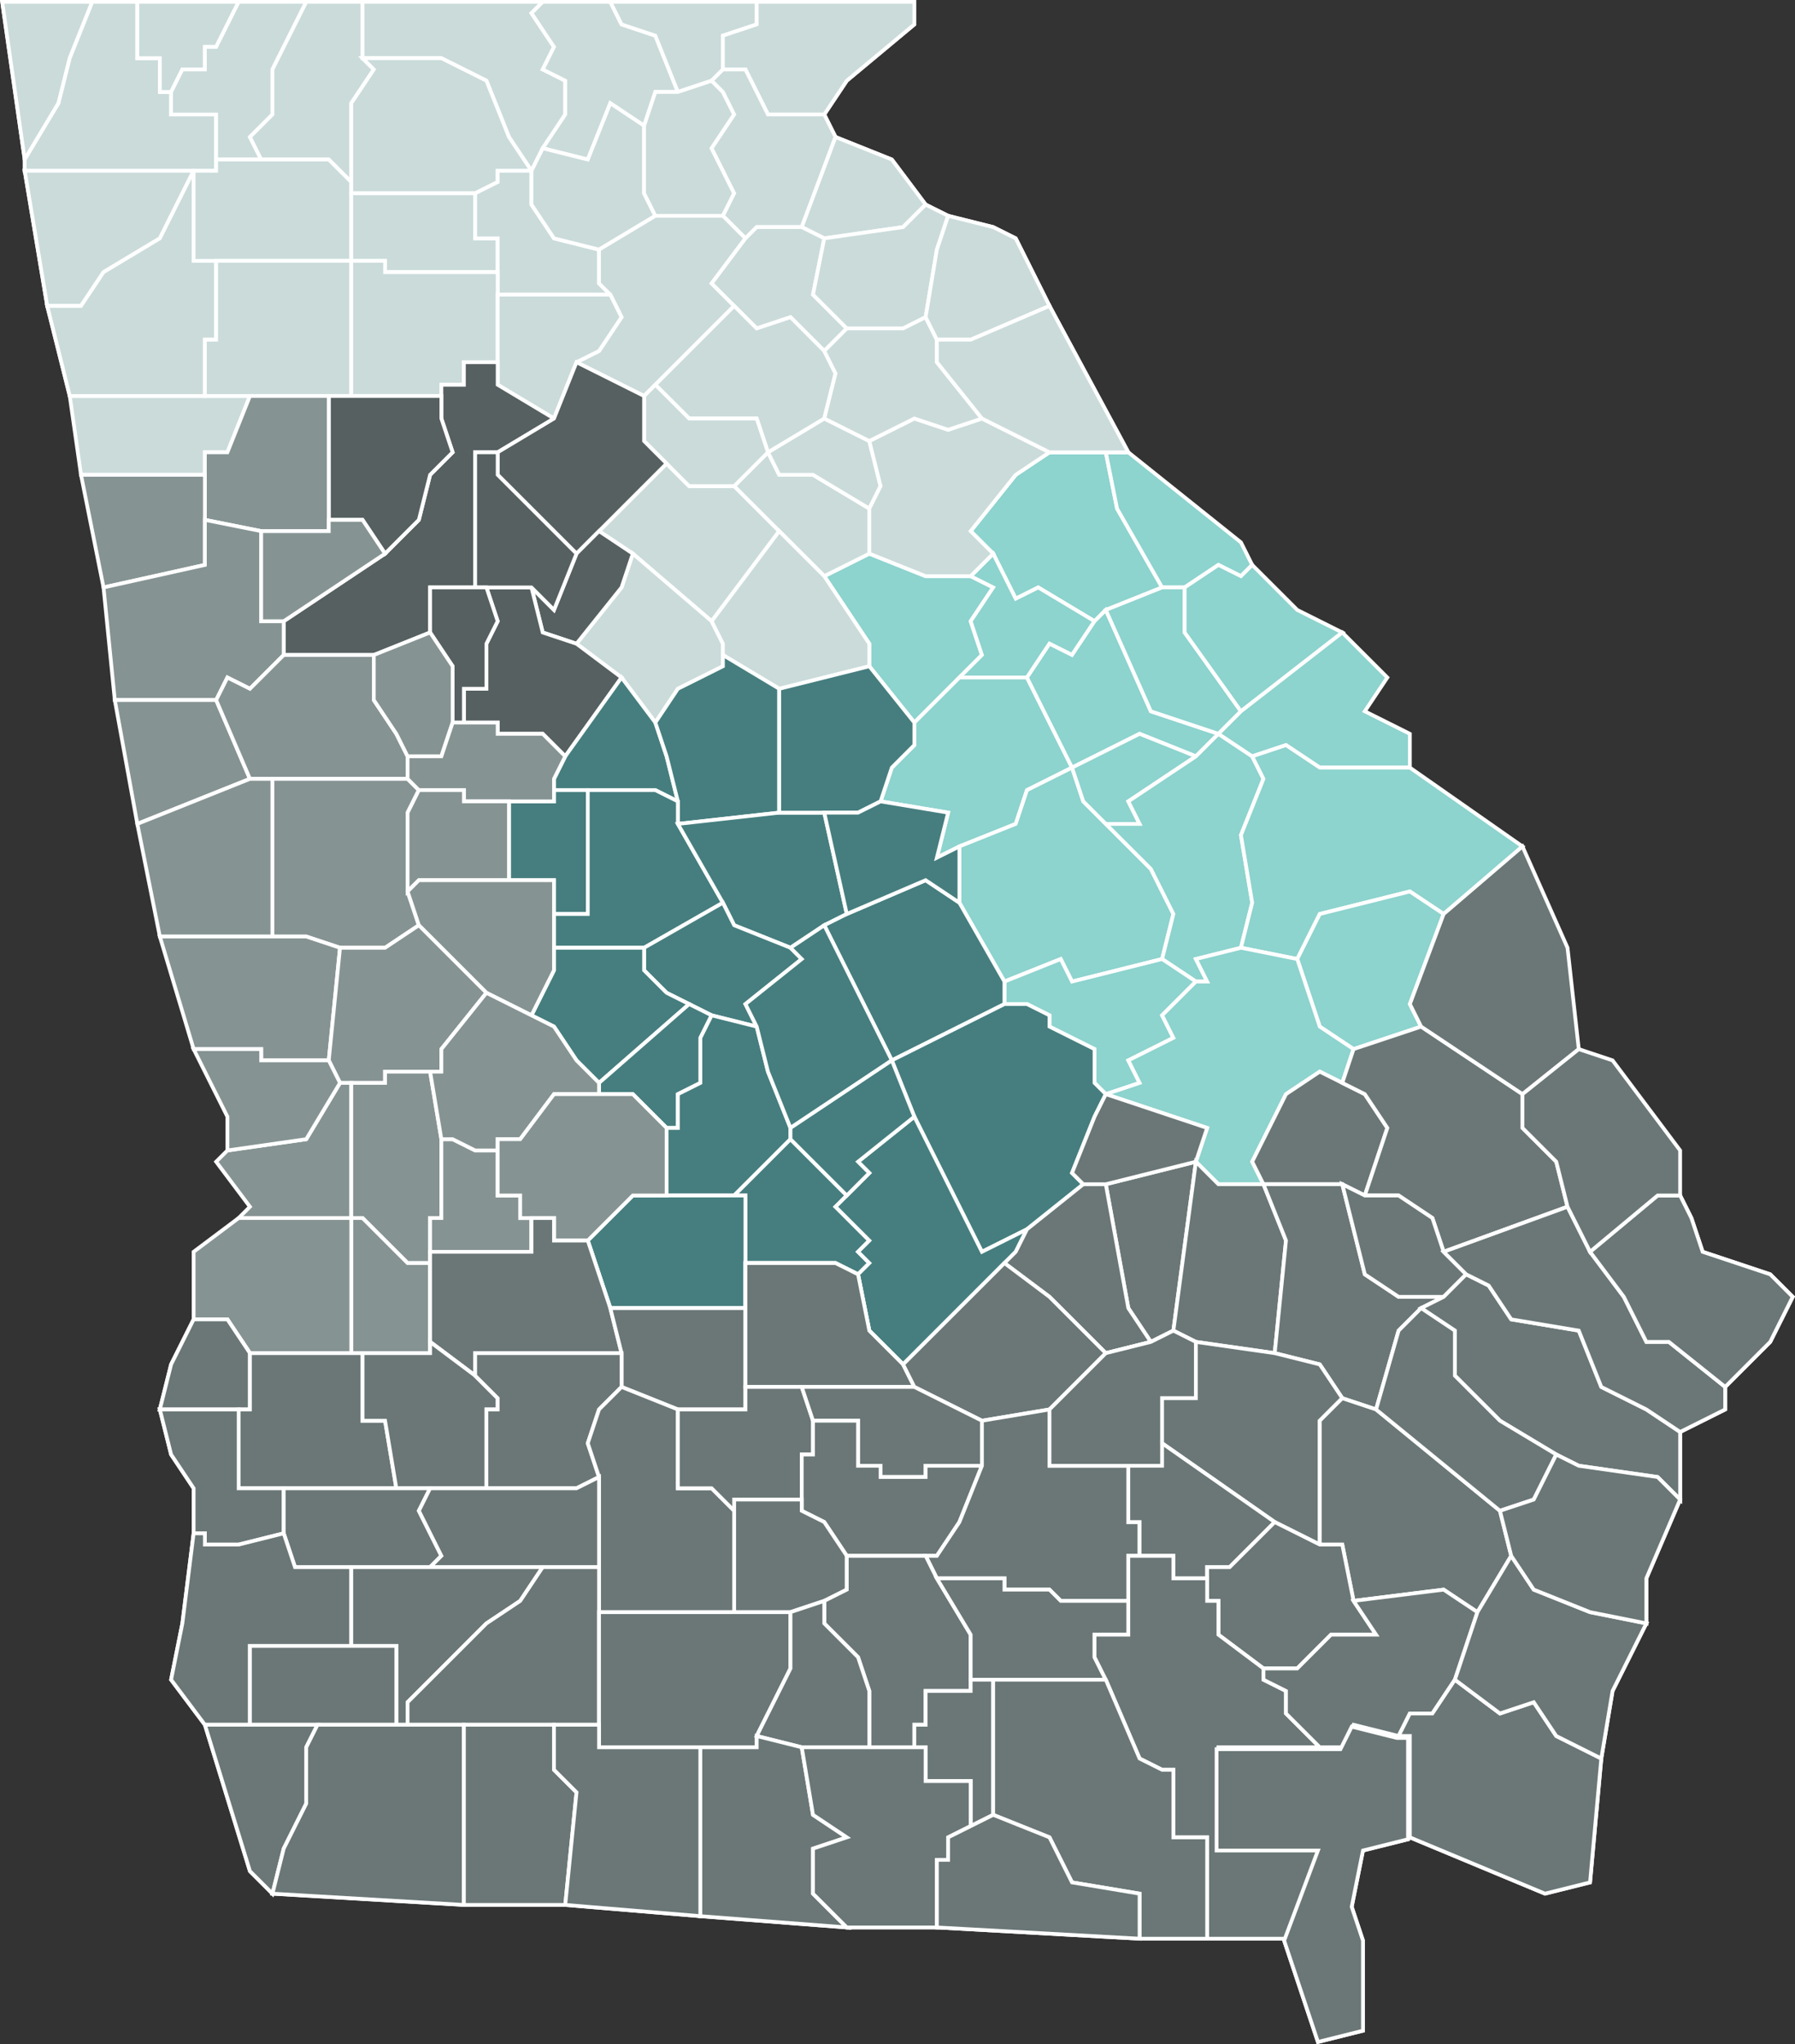 <svg xmlns="http://www.w3.org/2000/svg" width="478.18" height="544.61" viewBox="0 0 478.18 544.61"><rect x="0" y="0" width="478.18" height="544.61" fill="#333333" stroke="none"/><defs><style>.cls-1{fill:#8dd3ce;}.cls-1,.cls-2,.cls-3,.cls-4,.cls-5,.cls-6,.cls-7{stroke:#fff;}.cls-2,.cls-3{fill:#cadbda;}.cls-2{stroke-miterlimit:10;}.cls-4{fill:#566061;}.cls-5{fill:#467e7f;}.cls-6{fill:#869393;}.cls-7{fill:#6b7777;}</style></defs><title>map</title><g id="Layer_1_copy" data-name="Layer 1 copy"><polygon class="cls-1" points="288.58 120.5 279.58 120.5 279.58 120.5 270.58 126.5 270.58 126.5 258.58 141.5 258.58 141.5 264.58 147.5 264.58 147.5 270.58 159.5 270.58 159.5 276.58 156.5 276.58 156.5 291.58 165.5 291.58 165.5 294.58 162.5 294.58 162.5 309.58 156.5 309.58 156.5 297.58 135.5 297.58 135.5 294.58 120.5 294.58 120.5 288.58 120.5 288.58 120.5"/><polygon class="cls-1" points="294.58 120.5 297.58 135.5 297.58 135.5 309.58 156.5 309.58 156.5 315.58 156.5 315.58 156.5 324.58 150.5 324.58 150.5 330.58 153.5 330.58 153.5 333.58 150.5 333.58 150.5 330.58 144.5 330.58 144.5 300.58 120.5 300.58 120.5 294.58 120.5 294.58 120.5"/><polygon class="cls-1" points="219.58 153.5 231.58 171.5 231.58 171.5 231.58 177.5 231.58 177.5 243.58 192.5 243.58 192.5 261.58 174.5 261.58 174.5 258.58 165.5 258.58 165.5 264.58 156.5 264.58 156.5 258.58 153.5 258.58 153.5 246.58 153.5 246.58 153.5 231.58 147.5 231.58 147.5 219.58 153.5 219.58 153.5"/><polygon class="cls-1" points="264.58 147.5 258.58 153.5 258.58 153.5 264.58 156.5 264.58 156.5 258.58 165.5 258.58 165.5 261.58 174.5 261.58 174.5 255.58 180.5 255.58 180.5 273.58 180.5 273.58 180.5 279.58 171.5 279.58 171.5 285.58 174.5 285.58 174.5 291.58 165.5 291.58 165.5 276.58 156.5 276.58 156.5 270.58 159.5 270.58 159.5 264.58 147.5 264.58 147.5"/><polygon class="cls-1" points="243.58 192.5 243.58 198.5 243.58 198.5 237.58 204.5 237.58 204.5 234.58 213.5 234.58 213.5 252.58 216.5 252.58 216.5 249.58 228.5 249.58 228.5 255.58 225.5 255.58 225.5 270.58 219.5 270.58 219.5 273.58 210.5 273.58 210.5 285.58 204.5 285.58 204.5 273.58 180.5 273.58 180.5 255.58 180.5 255.58 180.5 243.58 192.5 243.58 192.5"/><polygon class="cls-1" points="279.58 171.5 273.58 180.5 273.58 180.5 285.58 204.5 285.58 204.5 303.58 195.5 303.58 195.5 318.58 201.5 318.58 201.5 324.58 195.5 324.58 195.5 306.58 189.5 306.58 189.5 294.58 162.5 294.58 162.5 291.58 165.5 291.58 165.5 285.58 174.5 285.58 174.5 279.58 171.5 279.58 171.5"/><polygon class="cls-1" points="294.58 162.5 306.58 189.5 306.58 189.5 324.58 195.5 324.58 195.5 330.58 189.5 330.58 189.5 315.58 168.5 315.58 168.5 315.58 156.5 315.58 156.5 309.58 156.5 309.58 156.5 294.58 162.5 294.58 162.5 294.58 162.5 294.58 162.5"/><polygon class="cls-1" points="315.58 156.5 315.58 168.5 315.58 168.5 330.58 189.5 330.58 189.5 357.58 168.5 357.58 168.5 345.58 162.5 345.58 162.5 333.58 150.5 333.58 150.5 330.58 153.5 330.58 153.5 324.58 150.5 324.58 150.5 315.58 156.5 315.58 156.5"/><polygon class="cls-1" points="255.58 225.5 255.58 240.5 255.58 240.5 267.58 261.5 267.58 261.5 282.58 255.5 282.58 255.5 285.58 261.5 285.58 261.5 309.58 255.5 309.58 255.5 312.58 243.5 312.58 243.5 306.58 231.5 306.58 231.5 294.58 219.5 294.58 219.5 288.58 213.5 288.58 213.5 285.58 204.5 285.58 204.5 273.58 210.5 273.58 210.5 270.58 219.5 270.58 219.5 255.58 225.5 255.58 225.5"/><polygon class="cls-1" points="285.58 204.5 288.58 213.5 288.58 213.5 294.58 219.5 294.58 219.5 303.58 219.5 303.58 219.5 300.58 213.5 300.58 213.5 318.58 201.5 318.58 201.5 303.58 195.5 303.58 195.5 285.58 204.5 285.58 204.5"/><polygon class="cls-1" points="294.58 219.5 306.58 231.5 306.58 231.5 312.58 243.5 312.58 243.5 309.58 255.5 309.58 255.5 318.58 261.5 318.58 261.5 321.58 261.5 321.58 261.5 318.58 255.5 318.58 255.5 330.58 252.5 330.58 252.5 333.58 240.5 333.58 240.5 330.58 222.5 330.58 222.5 336.58 207.5 336.58 207.5 333.58 201.5 333.58 201.5 324.58 195.5 324.58 195.5 318.58 201.5 318.58 201.5 300.58 213.5 300.58 213.5 303.58 219.5 303.58 219.5 294.58 219.5 294.58 219.5"/><polygon class="cls-1" points="324.58 195.5 333.58 201.5 333.58 201.5 342.58 198.5 342.58 198.5 351.58 204.5 351.58 204.5 375.58 204.5 375.58 204.5 375.58 195.5 375.58 195.5 363.58 189.5 363.58 189.5 369.58 180.5 369.58 180.5 357.58 168.5 357.58 168.5 330.58 189.5 330.58 189.5 324.58 195.5 324.58 195.5"/><polygon class="cls-1" points="333.58 201.5 336.58 207.5 336.58 207.5 330.58 222.5 330.58 222.5 333.58 240.5 333.58 240.5 330.58 252.5 330.58 252.5 345.58 255.5 345.58 255.5 351.58 243.5 351.58 243.5 375.58 237.5 375.58 237.5 384.58 243.5 384.58 243.5 405.58 225.5 405.58 225.5 375.58 204.5 375.58 204.5 351.58 204.5 351.58 204.5 342.58 198.5 342.58 198.5 333.58 201.5 333.58 201.5"/><polygon class="cls-1" points="351.58 243.5 345.58 255.5 345.58 255.5 351.58 273.5 351.58 273.5 360.58 279.5 360.58 279.5 378.58 273.5 378.58 273.5 375.58 267.5 375.58 267.5 384.58 243.5 384.58 243.5 375.58 237.5 375.58 237.5 351.58 243.5 351.58 243.5"/><polygon class="cls-1" points="267.58 261.5 267.58 267.5 267.58 267.5 273.58 267.5 273.58 267.5 279.58 270.5 279.58 270.5 279.58 273.5 279.58 273.5 291.58 279.5 291.58 279.5 291.58 288.5 291.58 288.5 294.58 291.5 294.58 291.5 303.58 288.5 303.58 288.5 300.58 282.5 300.58 282.5 312.58 276.5 312.58 276.5 309.58 270.5 309.58 270.5 318.58 261.5 318.58 261.5 309.58 255.5 309.58 255.5 285.58 261.5 285.58 261.5 282.58 255.5 282.58 255.5 267.58 261.5 267.58 261.5"/><polygon class="cls-1" points="321.58 261.5 318.58 261.5 318.58 261.5 309.58 270.5 309.58 270.5 312.58 276.5 312.58 276.5 300.58 282.5 300.58 282.5 303.58 288.5 303.58 288.5 294.58 291.5 294.58 291.5 321.58 300.5 321.58 300.5 318.58 309.5 318.58 309.5 324.58 315.5 324.58 315.5 336.58 315.5 336.58 315.5 333.58 309.5 333.58 309.5 342.58 291.5 342.58 291.5 351.58 285.5 351.58 285.5 357.58 288.5 357.58 288.5 360.58 279.5 360.58 279.5 351.58 273.5 351.58 273.5 345.58 255.5 345.58 255.5 330.58 252.5 330.58 252.5 318.58 255.5 318.58 255.5 321.58 261.5 321.58 261.5"/></g><g id="Layer_1" data-name="Layer 1"><polygon class="cls-2" points="0.58 0.5 6.58 42.5 6.58 42.5 15.58 27.5 15.58 27.5 18.58 15.5 18.58 15.5 24.58 0.5 24.58 0.5 0.58 0.5 0.58 0.5"/><polygon class="cls-2" points="24.58 0.5 18.58 15.5 18.58 15.5 15.58 27.5 15.58 27.5 6.58 42.5 6.58 42.5 6.58 45.5 6.58 45.5 57.58 45.5 57.58 45.5 57.58 30.5 57.58 30.5 45.58 30.5 45.58 30.5 45.58 24.5 45.58 24.5 42.58 24.5 42.58 24.5 42.58 15.5 42.58 15.5 36.58 15.5 36.58 15.5 36.58 0.5 36.58 0.5 24.58 0.5 24.58 0.5"/><polygon class="cls-2" points="36.58 0.5 36.58 3.5 36.58 3.5 36.58 15.5 36.58 15.5 42.58 15.5 42.58 15.5 42.58 24.5 42.58 24.5 45.58 24.5 45.58 24.5 48.58 18.5 48.58 18.5 54.58 18.5 54.58 18.5 54.58 12.5 54.58 12.5 57.58 12.5 57.58 12.5 63.58 0.5 63.58 0.5 36.58 0.5 36.58 0.5"/><polygon class="cls-2" points="63.58 0.5 57.58 12.5 57.58 12.5 54.58 12.5 54.58 12.5 54.58 18.5 54.58 18.5 48.58 18.5 48.58 18.5 45.58 24.5 45.58 24.5 45.58 30.5 45.58 30.5 57.58 30.5 57.58 30.5 57.58 42.5 57.58 42.5 69.58 42.5 69.58 42.5 66.58 36.5 66.58 36.5 72.58 30.5 72.58 30.5 72.58 18.5 72.58 18.5 81.58 0.5 81.58 0.5 63.58 0.5 63.58 0.5"/><polygon class="cls-2" points="81.58 0.5 72.58 18.5 72.58 18.5 72.58 30.5 72.58 30.5 66.58 36.5 66.58 36.5 69.58 42.5 69.58 42.5 87.58 42.5 87.58 42.5 93.58 48.5 93.58 48.5 93.58 27.5 93.58 27.5 99.58 18.5 99.58 18.5 96.58 15.5 96.58 15.5 96.58 0.5 96.58 0.5 81.58 0.5 81.58 0.5"/><polygon class="cls-2" points="96.58 0.5 96.58 15.5 96.58 15.5 117.58 15.5 117.58 15.5 129.58 21.5 129.58 21.5 135.58 36.5 135.58 36.5 141.58 45.5 141.58 45.5 144.58 39.5 144.58 39.5 150.58 30.5 150.58 30.5 150.58 21.5 150.58 21.5 144.58 18.5 144.58 18.5 147.58 12.5 147.58 12.5 141.58 3.5 141.58 3.5 144.58 0.5 144.58 0.5 96.58 0.5 96.58 0.5"/><polygon class="cls-2" points="144.58 0.5 141.58 3.5 141.58 3.5 147.58 12.5 147.58 12.5 144.58 18.5 144.58 18.5 150.58 21.5 150.58 21.5 150.58 30.5 150.58 30.5 144.58 39.5 144.58 39.5 156.58 42.5 156.58 42.5 162.58 27.5 162.58 27.5 171.58 33.5 171.58 33.5 174.58 24.5 174.58 24.5 180.58 24.5 180.58 24.5 174.58 9.5 174.58 9.5 165.58 6.5 165.58 6.5 162.58 0.5 162.58 0.5 144.58 0.5 144.58 0.5"/><polygon class="cls-2" points="162.58 0.5 165.58 6.5 165.58 6.5 174.58 9.5 174.58 9.5 180.58 24.5 180.58 24.5 189.58 21.5 189.58 21.5 192.58 18.5 192.58 18.5 192.58 9.5 192.58 9.5 201.58 6.5 201.58 6.5 201.58 0.5 201.58 0.5 162.58 0.5 162.58 0.5"/><polygon class="cls-2" points="201.58 0.5 201.58 6.5 201.58 6.5 192.58 9.5 192.58 9.5 192.58 18.5 192.58 18.5 198.58 18.5 198.58 18.5 204.58 30.5 204.58 30.5 219.58 30.5 219.58 30.5 225.58 21.5 225.58 21.5 243.58 6.5 243.58 6.5 243.58 0.5 243.58 0.5 201.58 0.5 201.58 0.5"/><polygon class="cls-2" points="6.58 45.5 12.58 81.5 12.58 81.5 21.58 81.5 21.58 81.5 27.58 72.5 27.58 72.5 42.58 63.5 42.58 63.5 51.58 45.5 51.58 45.5 6.58 45.5 6.58 45.5"/><polygon class="cls-2" points="51.58 45.5 42.58 63.5 42.58 63.5 27.58 72.5 27.58 72.5 21.58 81.5 21.58 81.5 12.58 81.5 12.58 81.5 18.58 105.5 18.58 105.5 54.58 105.5 54.58 105.5 54.58 90.5 54.58 90.5 57.58 90.5 57.58 90.5 57.58 69.5 57.58 69.5 51.58 69.5 51.58 69.5 51.58 45.5 51.58 45.5"/><polygon class="cls-2" points="57.58 42.5 57.58 45.5 57.58 45.5 51.58 45.5 51.58 45.5 51.58 69.5 51.58 69.5 93.58 69.5 93.58 69.5 93.58 48.5 93.58 48.5 87.58 42.5 87.58 42.5 57.58 42.5 57.58 42.5"/><polygon class="cls-2" points="96.58 15.5 99.58 18.5 99.58 18.5 93.58 27.5 93.58 27.5 93.58 51.5 93.58 51.5 126.58 51.5 126.58 51.5 132.58 48.5 132.58 48.5 132.58 45.5 132.58 45.5 141.58 45.5 141.58 45.5 135.58 36.5 135.58 36.5 129.58 21.5 129.58 21.5 117.58 15.5 117.58 15.5 96.58 15.5 96.58 15.5"/><polygon class="cls-2" points="93.58 51.5 93.58 69.5 93.58 69.5 102.58 69.5 102.58 69.5 102.58 72.5 102.58 72.5 132.58 72.5 132.58 72.5 132.58 63.5 132.58 63.5 126.58 63.5 126.58 63.5 126.58 51.5 126.58 51.5 93.58 51.5 93.58 51.5"/><polygon class="cls-2" points="132.58 45.5 132.58 48.5 132.58 48.5 126.58 51.5 126.58 51.5 126.58 63.5 126.58 63.5 132.58 63.5 132.58 63.5 132.58 78.5 132.58 78.5 162.58 78.5 162.58 78.5 159.58 75.5 159.58 75.5 159.58 66.5 159.58 66.5 147.58 63.5 147.58 63.5 141.58 54.5 141.58 54.5 141.58 45.5 141.58 45.5 132.58 45.5 132.58 45.5"/><polygon class="cls-2" points="144.58 39.5 141.58 45.5 141.58 45.5 141.58 54.5 141.58 54.5 147.58 63.5 147.58 63.5 159.58 66.5 159.58 66.5 174.58 57.5 174.58 57.5 171.58 51.5 171.58 51.5 171.58 33.5 171.58 33.5 162.58 27.5 162.58 27.5 156.58 42.5 156.58 42.5 144.58 39.5 144.58 39.5"/><polygon class="cls-2" points="174.58 24.5 171.58 33.5 171.58 33.5 171.58 51.5 171.58 51.5 174.58 57.5 174.58 57.5 192.58 57.5 192.58 57.5 195.58 51.5 195.58 51.5 189.58 39.5 189.58 39.5 195.58 30.5 195.58 30.5 192.58 24.5 192.58 24.5 189.58 21.5 189.58 21.5 180.58 24.5 180.58 24.5 174.58 24.5 174.58 24.5"/><polygon class="cls-2" points="189.58 21.5 192.58 24.5 192.58 24.5 195.58 30.5 195.58 30.5 189.58 39.5 189.58 39.5 195.58 51.5 195.58 51.5 192.58 57.5 192.58 57.5 198.58 63.5 198.58 63.5 201.58 60.5 201.58 60.5 213.58 60.5 213.58 60.5 222.58 36.5 222.58 36.5 219.58 30.5 219.58 30.5 204.58 30.5 204.58 30.5 198.58 18.5 198.58 18.5 192.58 18.5 192.58 18.5 189.58 21.5 189.58 21.5"/><polygon class="cls-2" points="57.58 69.5 57.58 90.5 57.58 90.5 54.58 90.5 54.58 90.5 54.58 105.5 54.58 105.5 93.58 105.5 93.58 105.5 93.58 69.5 93.58 69.5 57.58 69.5 57.58 69.5"/><polygon class="cls-2" points="102.58 72.5 102.58 69.5 102.58 69.5 93.58 69.5 93.58 69.5 93.58 105.5 93.58 105.5 117.58 105.5 117.58 105.5 117.58 102.5 117.58 102.5 123.58 102.5 123.58 102.5 123.58 96.5 123.58 96.5 132.58 96.5 132.58 96.5 132.58 72.5 132.58 72.5 102.58 72.5 102.58 72.5"/><polygon class="cls-2" points="159.58 75.5 162.58 78.5 162.58 78.5 165.58 84.5 165.58 84.5 159.58 93.5 159.58 93.5 153.58 96.5 153.58 96.5 171.58 105.5 171.58 105.5 177.58 99.5 177.58 99.5 195.58 81.5 195.58 81.5 189.58 75.5 189.58 75.5 198.58 63.5 198.58 63.5 192.58 57.5 192.58 57.5 174.58 57.5 174.58 57.5 159.58 66.5 159.58 66.5 159.58 75.5 159.58 75.5"/><polygon class="cls-2" points="132.58 78.5 132.58 102.5 132.58 102.5 147.58 111.5 147.58 111.5 153.58 96.5 153.58 96.5 159.58 93.5 159.58 93.5 165.58 84.5 165.58 84.5 162.58 78.5 162.58 78.5 132.58 78.5 132.58 78.5"/><polygon class="cls-2" points="222.58 36.5 213.58 60.5 213.58 60.5 219.58 63.5 219.58 63.5 240.58 60.5 240.58 60.5 246.58 54.5 246.58 54.5 237.58 42.5 237.58 42.5 222.58 36.5 222.58 36.5"/><polygon class="cls-2" points="201.58 60.5 198.58 63.5 198.58 63.5 189.58 75.5 189.58 75.5 201.58 87.5 201.58 87.5 210.58 84.5 210.58 84.5 219.58 93.5 219.58 93.5 225.58 87.5 225.58 87.5 216.58 78.5 216.58 78.5 219.58 63.5 219.58 63.5 213.58 60.5 213.58 60.5 201.58 60.5 201.58 60.5"/><polygon class="cls-2" points="219.58 63.5 216.58 78.5 216.58 78.5 225.58 87.5 225.58 87.5 240.58 87.5 240.58 87.5 246.58 84.5 246.58 84.5 249.58 66.5 249.58 66.5 252.58 57.5 252.58 57.5 246.58 54.5 246.58 54.5 240.58 60.5 240.58 60.5 219.58 63.5 219.58 63.5"/><polygon class="cls-2" points="195.58 81.5 174.58 102.5 174.58 102.5 183.58 111.5 183.58 111.5 201.58 111.5 201.58 111.5 204.58 120.5 204.58 120.5 219.58 111.5 219.58 111.5 222.58 99.5 222.58 99.5 219.58 93.5 219.58 93.5 210.58 84.5 210.58 84.5 201.58 87.5 201.58 87.5 195.58 81.5 195.58 81.5"/><polygon class="cls-2" points="225.58 87.5 219.58 93.5 219.58 93.5 222.58 99.5 222.58 99.5 219.58 111.5 219.58 111.5 231.58 117.5 231.58 117.5 243.58 111.5 243.58 111.5 252.58 114.5 252.58 114.5 261.58 111.5 261.58 111.5 249.58 96.5 249.58 96.5 249.58 90.5 249.58 90.5 246.58 84.5 246.58 84.5 240.58 87.5 240.58 87.5 225.58 87.5 225.58 87.5"/><polygon class="cls-2" points="252.58 57.5 249.58 66.5 249.58 66.5 246.58 84.5 246.58 84.5 249.58 90.5 249.58 90.5 258.58 90.5 258.58 90.5 279.58 81.5 279.58 81.5 270.58 63.5 270.58 63.5 264.58 60.5 264.58 60.5 252.58 57.5 252.58 57.5"/><polygon class="cls-2" points="249.58 90.5 249.58 96.5 249.58 96.5 261.58 111.5 261.58 111.5 279.58 120.5 279.58 120.5 291.58 120.5 291.58 120.5 300.58 120.5 300.58 120.5 279.58 81.5 279.58 81.5 258.58 90.5 258.58 90.5 249.58 90.5 249.58 90.5"/><polygon class="cls-3" points="177.58 123.5 159.58 141.5 159.58 141.5 168.58 147.5 168.58 147.5 189.58 165.5 189.58 165.5 207.58 141.5 207.58 141.5 195.58 129.5 195.58 129.5 183.58 129.5 183.58 129.5 177.58 123.5 177.58 123.5"/><polygon class="cls-3" points="204.58 120.5 195.58 129.5 195.58 129.5 207.58 141.5 207.58 141.5 219.58 153.5 219.58 153.5 231.58 147.5 231.58 147.5 231.58 135.5 231.58 135.5 216.58 126.5 216.58 126.5 207.58 126.5 207.58 126.5 204.58 120.5 204.58 120.5"/><polygon class="cls-3" points="204.58 120.5 207.58 126.5 207.58 126.5 216.58 126.5 216.58 126.5 231.58 135.5 231.58 135.5 234.58 129.5 234.58 129.5 231.58 117.5 231.58 117.5 219.58 111.5 219.58 111.5 204.58 120.5 204.58 120.5"/><polygon class="cls-3" points="231.58 117.5 234.58 129.5 234.58 129.5 231.58 135.5 231.58 135.5 231.58 147.5 231.58 147.5 246.58 153.5 246.58 153.5 258.58 153.5 258.58 153.5 264.58 147.5 264.58 147.5 258.58 141.5 258.58 141.5 270.58 126.5 270.58 126.5 279.58 120.5 279.58 120.5 261.58 111.5 261.58 111.5 252.58 114.5 252.58 114.5 243.58 111.5 243.58 111.5 231.58 117.5 231.58 117.5"/><polygon class="cls-3" points="18.58 105.5 21.58 126.5 21.58 126.5 54.58 126.5 54.58 126.5 54.58 120.5 54.58 120.5 60.58 120.5 60.58 120.5 66.58 105.5 66.58 105.5 18.58 105.5 18.58 105.5"/><polygon class="cls-3" points="168.58 147.5 165.58 156.5 165.58 156.5 153.58 171.5 153.58 171.5 165.58 180.5 165.58 180.5 174.58 192.5 174.58 192.5 180.58 183.5 180.58 183.5 192.58 177.5 192.58 177.5 192.58 171.5 192.58 171.5 189.58 165.5 189.58 165.5 168.58 147.5 168.58 147.5"/><polygon class="cls-3" points="207.58 141.5 189.58 165.5 189.58 165.5 192.58 171.5 192.58 171.5 192.58 174.5 192.58 174.5 207.58 183.5 207.58 183.5 231.58 177.5 231.58 177.5 231.58 171.5 231.58 171.5 219.58 153.5 219.58 153.5 207.58 141.5 207.58 141.5"/><polygon class="cls-3" points="0.58 0.5 6.58 42.5 6.58 42.5 15.58 27.5 15.58 27.5 18.58 15.5 18.58 15.5 24.58 0.5 24.58 0.5 0.58 0.5 0.58 0.5"/><polygon class="cls-3" points="24.58 0.5 18.58 15.5 18.58 15.5 15.58 27.5 15.58 27.5 6.58 42.5 6.58 42.5 6.58 45.5 6.58 45.5 57.58 45.5 57.58 45.5 57.58 30.5 57.58 30.5 45.58 30.5 45.58 30.5 45.58 24.5 45.58 24.5 42.58 24.5 42.58 24.5 42.58 15.5 42.58 15.5 36.58 15.5 36.58 15.5 36.58 0.5 36.58 0.5 24.58 0.5 24.58 0.5"/><polygon class="cls-3" points="36.58 0.5 36.58 3.5 36.58 3.5 36.58 15.5 36.58 15.5 42.58 15.5 42.58 15.5 42.58 24.5 42.58 24.5 45.58 24.5 45.58 24.5 48.58 18.5 48.58 18.5 54.58 18.5 54.58 18.5 54.58 12.5 54.58 12.5 57.58 12.5 57.58 12.5 63.58 0.5 63.58 0.5 36.58 0.5 36.58 0.5"/><polygon class="cls-3" points="63.58 0.5 57.58 12.5 57.58 12.5 54.58 12.5 54.58 12.5 54.58 18.5 54.58 18.5 48.58 18.5 48.58 18.5 45.58 24.5 45.58 24.5 45.58 30.5 45.58 30.5 57.58 30.5 57.58 30.5 57.58 42.5 57.58 42.5 69.58 42.5 69.58 42.5 66.58 36.5 66.58 36.5 72.58 30.5 72.58 30.5 72.58 18.5 72.58 18.5 81.58 0.5 81.58 0.5 63.58 0.5 63.58 0.5"/><polygon class="cls-3" points="81.58 0.5 72.58 18.5 72.58 18.5 72.58 30.5 72.58 30.5 66.58 36.5 66.58 36.5 69.58 42.5 69.58 42.5 87.58 42.5 87.58 42.5 93.58 48.5 93.58 48.5 93.58 27.5 93.58 27.5 99.58 18.5 99.58 18.5 96.58 15.5 96.58 15.5 96.58 0.5 96.58 0.5 81.58 0.5 81.58 0.5"/><polygon class="cls-3" points="96.58 0.5 96.58 15.5 96.58 15.5 117.58 15.5 117.58 15.5 129.58 21.5 129.58 21.5 135.58 36.5 135.58 36.5 141.58 45.5 141.58 45.5 144.58 39.5 144.58 39.5 150.58 30.5 150.58 30.5 150.58 21.5 150.58 21.5 144.58 18.5 144.58 18.5 147.58 12.5 147.58 12.5 141.58 3.5 141.58 3.5 144.58 0.5 144.58 0.5 96.58 0.5 96.58 0.5"/><polygon class="cls-3" points="144.58 0.5 141.58 3.5 141.58 3.5 147.58 12.5 147.58 12.5 144.58 18.5 144.58 18.5 150.58 21.5 150.58 21.5 150.58 30.5 150.58 30.5 144.58 39.5 144.58 39.5 156.58 42.5 156.58 42.5 162.58 27.5 162.58 27.5 171.58 33.5 171.58 33.5 174.58 24.5 174.58 24.5 180.58 24.5 180.58 24.5 174.58 9.5 174.58 9.5 165.58 6.5 165.58 6.5 162.58 0.5 162.58 0.5 144.58 0.5 144.58 0.5"/><polygon class="cls-3" points="162.58 0.5 165.58 6.5 165.58 6.5 174.58 9.5 174.58 9.5 180.58 24.5 180.58 24.5 189.58 21.5 189.58 21.5 192.58 18.5 192.58 18.5 192.58 9.5 192.58 9.5 201.58 6.5 201.58 6.5 201.58 0.5 201.58 0.5 162.58 0.5 162.58 0.5"/><polygon class="cls-3" points="201.58 0.5 201.58 6.5 201.58 6.5 192.58 9.5 192.58 9.5 192.58 18.5 192.58 18.5 198.58 18.5 198.58 18.5 204.58 30.5 204.58 30.5 219.58 30.5 219.58 30.5 225.58 21.5 225.58 21.5 243.58 6.5 243.58 6.5 243.58 0.5 243.58 0.5 201.58 0.5 201.58 0.5"/><polygon class="cls-3" points="6.58 45.5 12.58 81.5 12.58 81.5 21.58 81.5 21.58 81.5 27.58 72.5 27.58 72.5 42.58 63.5 42.58 63.5 51.58 45.5 51.58 45.5 6.58 45.5 6.58 45.5"/><polygon class="cls-3" points="51.58 45.5 42.58 63.5 42.58 63.5 27.58 72.5 27.58 72.5 21.58 81.5 21.58 81.5 12.58 81.5 12.58 81.5 18.58 105.5 18.58 105.5 54.58 105.5 54.58 105.5 54.58 90.5 54.58 90.5 57.58 90.5 57.58 90.5 57.58 69.5 57.58 69.5 51.58 69.5 51.58 69.5 51.58 45.5 51.58 45.5"/><polygon class="cls-3" points="57.58 42.5 57.58 45.5 57.58 45.5 51.58 45.5 51.58 45.5 51.58 69.5 51.58 69.5 93.58 69.5 93.58 69.5 93.58 48.5 93.58 48.5 87.58 42.5 87.58 42.5 57.58 42.5 57.58 42.5"/><polygon class="cls-3" points="96.58 15.5 99.58 18.5 99.58 18.5 93.58 27.5 93.58 27.5 93.58 51.5 93.58 51.5 126.58 51.5 126.58 51.5 132.58 48.5 132.58 48.5 132.58 45.5 132.58 45.5 141.58 45.5 141.58 45.5 135.58 36.5 135.58 36.5 129.58 21.5 129.58 21.5 117.58 15.5 117.58 15.5 96.58 15.5 96.58 15.5"/><polygon class="cls-3" points="93.58 51.5 93.58 69.5 93.58 69.5 102.58 69.5 102.58 69.5 102.58 72.5 102.58 72.5 132.58 72.5 132.58 72.5 132.58 63.5 132.58 63.5 126.58 63.5 126.58 63.5 126.58 51.5 126.58 51.5 93.58 51.5 93.58 51.5"/><polygon class="cls-3" points="132.58 45.5 132.58 48.5 132.58 48.5 126.58 51.5 126.58 51.5 126.58 63.5 126.58 63.5 132.58 63.5 132.58 63.5 132.58 78.5 132.58 78.5 162.58 78.5 162.58 78.5 159.58 75.5 159.58 75.5 159.58 66.5 159.58 66.5 147.58 63.5 147.58 63.5 141.58 54.5 141.58 54.5 141.58 45.5 141.58 45.5 132.58 45.5 132.58 45.5"/><polygon class="cls-3" points="144.58 39.5 141.58 45.5 141.58 45.5 141.58 54.5 141.58 54.5 147.58 63.5 147.58 63.5 159.58 66.5 159.58 66.5 174.58 57.5 174.58 57.5 171.58 51.5 171.58 51.5 171.58 33.5 171.58 33.5 162.58 27.5 162.58 27.5 156.58 42.5 156.58 42.5 144.58 39.5 144.58 39.5"/><polygon class="cls-3" points="174.58 24.5 171.58 33.5 171.58 33.5 171.58 51.5 171.58 51.5 174.58 57.5 174.58 57.5 192.58 57.5 192.58 57.5 195.58 51.5 195.58 51.5 189.58 39.5 189.58 39.5 195.58 30.5 195.58 30.5 192.58 24.5 192.58 24.5 189.58 21.5 189.58 21.5 180.58 24.5 180.58 24.5 174.58 24.5 174.58 24.5"/><polygon class="cls-3" points="189.58 21.5 192.58 24.5 192.58 24.5 195.58 30.5 195.58 30.5 189.58 39.5 189.58 39.5 195.58 51.5 195.58 51.5 192.58 57.5 192.58 57.5 198.58 63.5 198.58 63.5 201.58 60.5 201.58 60.5 213.58 60.5 213.58 60.5 222.58 36.5 222.58 36.5 219.58 30.5 219.58 30.5 204.58 30.5 204.58 30.5 198.58 18.5 198.58 18.5 192.58 18.5 192.58 18.5 189.58 21.5 189.58 21.5"/><polygon class="cls-3" points="57.58 69.5 57.58 90.5 57.58 90.5 54.58 90.5 54.58 90.5 54.58 105.5 54.58 105.5 93.58 105.5 93.58 105.5 93.58 69.5 93.58 69.5 57.58 69.5 57.58 69.5"/><polygon class="cls-3" points="102.58 72.5 102.58 69.5 102.58 69.5 93.58 69.5 93.58 69.5 93.58 105.5 93.58 105.5 117.58 105.5 117.58 105.5 117.58 102.5 117.58 102.5 123.58 102.5 123.58 102.5 123.58 96.5 123.58 96.5 132.58 96.5 132.58 96.5 132.58 72.5 132.58 72.5 102.58 72.5 102.58 72.5"/><polygon class="cls-3" points="159.58 75.5 162.58 78.5 162.58 78.5 165.58 84.5 165.58 84.5 159.58 93.5 159.58 93.5 153.58 96.5 153.58 96.5 171.58 105.5 171.58 105.5 177.58 99.5 177.58 99.5 195.58 81.5 195.58 81.5 189.58 75.5 189.58 75.5 198.58 63.5 198.58 63.5 192.58 57.5 192.58 57.5 174.58 57.5 174.58 57.5 159.58 66.5 159.58 66.5 159.58 75.5 159.58 75.5"/><polygon class="cls-3" points="132.58 78.5 132.58 102.5 132.58 102.5 147.58 111.5 147.58 111.5 153.58 96.5 153.58 96.5 159.58 93.5 159.58 93.5 165.58 84.5 165.58 84.5 162.58 78.5 162.58 78.5 132.58 78.5 132.58 78.5"/><polygon class="cls-3" points="222.58 36.5 213.58 60.5 213.58 60.5 219.58 63.5 219.58 63.5 240.58 60.5 240.58 60.5 246.58 54.5 246.58 54.5 237.58 42.5 237.58 42.5 222.58 36.5 222.58 36.5"/><polygon class="cls-3" points="201.58 60.5 198.58 63.5 198.58 63.5 189.58 75.5 189.58 75.5 201.58 87.5 201.58 87.5 210.58 84.5 210.58 84.5 219.58 93.5 219.58 93.5 225.58 87.5 225.58 87.5 216.58 78.5 216.58 78.5 219.58 63.5 219.58 63.5 213.58 60.5 213.58 60.5 201.58 60.5 201.58 60.5"/><polygon class="cls-3" points="219.58 63.5 216.58 78.5 216.58 78.5 225.58 87.5 225.58 87.5 240.58 87.5 240.58 87.5 246.58 84.5 246.58 84.5 249.58 66.5 249.58 66.5 252.58 57.5 252.58 57.5 246.58 54.5 246.58 54.5 240.58 60.5 240.58 60.5 219.58 63.5 219.58 63.5"/><polygon class="cls-3" points="195.58 81.5 174.58 102.5 174.58 102.5 183.58 111.5 183.58 111.5 201.58 111.5 201.58 111.5 204.58 120.5 204.58 120.5 219.58 111.5 219.58 111.5 222.58 99.5 222.58 99.5 219.58 93.5 219.58 93.5 210.58 84.5 210.58 84.5 201.58 87.5 201.58 87.5 195.58 81.5 195.58 81.5"/><polygon class="cls-3" points="225.58 87.5 219.58 93.5 219.58 93.5 222.58 99.5 222.58 99.5 219.58 111.5 219.58 111.5 231.58 117.5 231.58 117.5 243.58 111.5 243.58 111.5 252.58 114.5 252.58 114.5 261.58 111.5 261.58 111.5 249.58 96.5 249.58 96.5 249.58 90.5 249.58 90.5 246.58 84.5 246.58 84.5 240.58 87.5 240.58 87.5 225.58 87.5 225.58 87.5"/><polygon class="cls-3" points="252.58 57.5 249.58 66.5 249.58 66.5 246.58 84.5 246.58 84.5 249.58 90.5 249.58 90.5 258.58 90.5 258.58 90.5 279.58 81.5 279.58 81.5 270.58 63.5 270.58 63.5 264.58 60.5 264.58 60.5 252.58 57.5 252.58 57.5"/><polygon class="cls-3" points="249.58 90.5 249.58 96.5 249.58 96.5 261.58 111.5 261.58 111.5 279.58 120.5 279.58 120.5 291.58 120.5 291.58 120.5 300.58 120.5 300.58 120.5 279.58 81.5 279.58 81.5 258.58 90.5 258.58 90.5 249.58 90.5 249.58 90.5"/><polygon class="cls-3" points="174.58 102.5 171.58 105.5 171.58 105.5 171.58 117.5 171.58 117.5 177.58 123.5 177.58 123.5 183.58 129.5 183.58 129.5 195.58 129.5 195.58 129.5 204.58 120.5 204.58 120.5 201.58 111.5 201.58 111.5 183.58 111.5 183.58 111.5 174.58 102.5 174.58 102.5"/><polygon class="cls-4" points="117.58 102.5 117.58 111.5 117.58 111.5 120.58 120.5 120.58 120.5 114.58 126.5 114.58 126.5 111.58 138.5 111.58 138.5 102.58 147.5 102.58 147.5 75.58 165.5 75.58 165.5 75.58 174.5 75.58 174.5 99.58 174.5 99.58 174.5 114.58 168.5 114.58 168.5 114.58 156.5 114.58 156.5 126.58 156.5 126.58 156.5 126.58 120.5 126.58 120.5 132.58 120.5 132.58 120.5 147.58 111.5 147.58 111.5 132.58 102.5 132.58 102.5 132.58 96.5 132.58 96.5 123.58 96.5 123.58 96.5 123.58 102.5 123.58 102.5 117.58 102.5 117.58 102.5"/><polygon class="cls-4" points="153.58 96.5 147.58 111.5 147.58 111.5 132.58 120.5 132.58 120.5 132.58 126.5 132.58 126.5 153.58 147.5 153.58 147.5 177.58 123.5 177.58 123.5 171.58 117.5 171.58 117.5 171.58 105.5 171.58 105.5 153.58 96.5 153.58 96.5"/><polygon class="cls-4" points="87.58 105.5 87.58 138.5 87.58 138.5 96.58 138.5 96.58 138.5 102.58 147.5 102.58 147.5 111.58 138.5 111.58 138.5 114.58 126.5 114.58 126.5 120.58 120.5 120.58 120.5 117.58 111.5 117.58 111.5 117.58 105.5 117.58 105.5 87.58 105.5 87.58 105.5"/><polygon class="cls-4" points="153.58 147.5 147.58 162.5 147.58 162.5 141.58 156.5 141.58 156.5 144.58 168.5 144.58 168.5 153.58 171.5 153.58 171.5 165.58 156.5 165.58 156.5 168.58 147.5 168.58 147.5 159.58 141.5 159.58 141.5 153.58 147.5 153.58 147.5"/><polygon class="cls-4" points="129.58 156.5 132.58 165.5 132.58 165.5 129.58 171.5 129.58 171.5 129.58 183.5 129.58 183.5 123.58 183.5 123.58 183.5 123.58 192.5 123.58 192.5 132.58 192.5 132.58 192.5 132.58 195.5 132.58 195.5 144.58 195.5 144.58 195.5 150.58 201.5 150.58 201.5 165.58 180.5 165.58 180.5 153.58 171.5 153.58 171.5 144.58 168.5 144.58 168.5 141.58 156.5 141.58 156.5 129.58 156.5 129.58 156.5"/><polygon class="cls-4" points="126.58 120.5 126.58 156.5 126.58 156.5 141.58 156.5 141.58 156.5 147.58 162.5 147.58 162.5 153.58 147.5 153.58 147.5 132.58 126.5 132.58 126.5 132.58 120.5 132.58 120.5 126.58 120.5 126.58 120.5"/><polygon class="cls-4" points="114.58 156.5 114.58 168.5 114.58 168.5 120.58 177.5 120.58 177.5 120.58 192.5 120.58 192.5 123.58 192.5 123.58 192.5 123.58 183.5 123.58 183.5 129.58 183.5 129.58 183.5 129.58 171.5 129.58 171.5 132.58 165.5 132.58 165.5 129.58 156.5 129.58 156.5 114.58 156.5 114.58 156.5"/><polygon class="cls-5" points="165.58 180.5 150.58 201.5 150.58 201.5 147.58 207.5 147.58 207.5 147.58 210.5 147.58 210.5 174.58 210.5 174.58 210.5 180.58 213.5 180.58 213.5 177.58 201.5 177.58 201.5 174.58 192.5 174.58 192.5 165.58 180.5 165.58 180.5"/><polygon class="cls-5" points="174.58 192.5 177.58 201.5 177.58 201.5 180.58 213.5 180.58 213.5 180.58 219.5 180.58 219.5 207.58 216.5 207.58 216.5 207.58 183.5 207.58 183.5 192.58 174.5 192.58 174.5 192.58 177.5 192.58 177.5 180.58 183.5 180.58 183.5 174.58 192.5 174.58 192.5"/><polygon class="cls-5" points="135.58 213.5 135.58 234.5 135.58 234.5 147.58 234.5 147.58 234.5 147.58 243.5 147.58 243.5 156.58 243.5 156.58 243.5 156.58 210.5 156.58 210.5 147.58 210.5 147.58 210.5 147.58 213.5 147.58 213.5 135.58 213.5 135.58 213.5"/><polygon class="cls-5" points="156.58 210.5 156.58 243.5 156.58 243.5 147.58 243.5 147.58 243.5 147.58 252.5 147.58 252.5 171.58 252.5 171.58 252.5 192.58 240.5 192.58 240.5 180.58 219.5 180.58 219.5 180.58 213.5 180.58 213.5 174.58 210.5 174.58 210.5 156.58 210.5 156.58 210.5"/><polygon class="cls-5" points="180.58 219.5 192.58 240.5 192.58 240.5 195.58 246.5 195.58 246.5 210.58 252.5 210.58 252.5 219.58 246.5 219.58 246.5 225.58 243.5 225.58 243.5 219.58 216.5 219.58 216.5 207.58 216.5 207.58 216.5 180.58 219.5 180.58 219.5"/><polygon class="cls-5" points="192.58 240.5 171.58 252.5 171.58 252.5 171.58 258.5 171.58 258.5 177.58 264.5 177.58 264.5 189.58 270.5 189.58 270.5 201.58 273.5 201.58 273.5 198.58 267.5 198.58 267.5 213.58 255.5 213.58 255.5 210.58 252.5 210.58 252.5 195.58 246.5 195.58 246.5 192.58 240.5 192.58 240.5"/><polygon class="cls-5" points="246.58 234.5 225.58 243.5 225.58 243.5 219.58 246.5 219.58 246.5 237.58 282.5 237.58 282.5 267.58 267.5 267.58 267.5 267.58 261.5 267.58 261.5 255.58 240.5 255.58 240.5 246.58 234.5 246.58 234.5"/><polygon class="cls-5" points="147.58 252.5 147.58 258.5 147.58 258.5 141.58 270.5 141.58 270.5 147.58 273.5 147.58 273.5 153.58 282.5 153.58 282.5 159.58 288.5 159.58 288.5 183.58 267.5 183.58 267.5 177.58 264.5 177.58 264.5 171.58 258.5 171.58 258.5 171.58 252.5 171.58 252.5 147.58 252.5 147.58 252.5"/><polygon class="cls-5" points="183.58 267.5 159.58 288.5 159.58 288.5 159.58 291.5 159.58 291.5 168.58 291.5 168.58 291.5 177.58 300.5 177.58 300.5 180.58 300.5 180.58 300.5 180.58 291.5 180.58 291.5 186.58 288.5 186.58 288.5 186.58 276.5 186.58 276.5 189.58 270.5 189.58 270.5 183.58 267.5 183.58 267.5"/><polygon class="cls-5" points="189.58 270.5 186.58 276.5 186.58 276.5 186.58 288.5 186.58 288.5 180.58 291.5 180.58 291.5 180.58 300.5 180.58 300.5 177.58 300.5 177.58 300.5 177.58 318.5 177.58 318.5 195.58 318.5 195.58 318.5 210.58 303.5 210.58 303.5 210.58 300.5 210.58 300.5 204.58 285.5 204.58 285.5 201.58 273.5 201.58 273.5 189.58 270.5 189.58 270.5"/><polygon class="cls-5" points="210.58 252.5 213.58 255.5 213.58 255.5 198.58 267.5 198.58 267.5 201.58 273.5 201.58 273.5 204.58 285.5 204.58 285.5 210.58 300.5 210.58 300.5 237.58 282.5 237.58 282.5 219.58 246.5 219.58 246.5 210.58 252.5 210.58 252.5"/><polygon class="cls-5" points="237.58 282.5 243.58 297.5 243.58 297.5 261.58 333.5 261.58 333.5 273.58 327.5 273.58 327.5 288.58 315.5 288.58 315.5 285.58 312.5 285.58 312.5 291.58 297.5 291.58 297.5 294.58 291.5 294.58 291.5 291.58 288.5 291.58 288.5 291.58 279.5 291.58 279.5 279.58 273.5 279.58 273.5 279.58 270.5 279.58 270.5 273.58 267.5 273.58 267.5 267.58 267.5 267.58 267.5 237.58 282.5 237.58 282.5"/><polygon class="cls-5" points="210.58 303.5 195.58 318.5 195.58 318.5 198.58 318.5 198.58 318.5 198.58 336.5 198.58 336.5 222.58 336.5 222.58 336.5 228.58 339.5 228.58 339.5 231.58 336.5 231.58 336.5 228.58 333.5 228.58 333.5 231.58 330.5 231.58 330.5 222.58 321.5 222.58 321.5 225.58 318.5 225.58 318.5 210.58 303.5 210.58 303.5"/><polygon class="cls-5" points="228.58 309.5 231.58 312.5 231.58 312.5 222.58 321.5 222.58 321.5 231.58 330.5 231.58 330.5 228.58 333.5 228.58 333.5 231.58 336.5 231.58 336.5 228.58 339.5 228.58 339.5 231.58 354.5 231.58 354.5 240.58 363.5 240.58 363.5 270.58 333.5 270.58 333.5 273.58 327.5 273.58 327.5 261.58 333.5 261.58 333.5 243.58 297.5 243.58 297.5 228.58 309.5 228.58 309.5"/><polygon class="cls-5" points="156.58 330.5 162.58 348.5 162.58 348.5 198.58 348.5 198.58 348.5 198.58 318.5 198.58 318.5 168.58 318.5 168.58 318.5 156.58 330.5 156.58 330.5"/><polygon class="cls-5" points="207.58 183.5 207.58 216.5 207.58 216.5 228.58 216.5 228.58 216.5 234.58 213.5 234.58 213.5 237.58 204.5 237.58 204.5 243.58 198.5 243.58 198.5 243.58 192.5 243.58 192.5 231.58 177.5 231.58 177.5 207.58 183.5 207.58 183.5"/><polygon class="cls-5" points="219.58 216.5 225.58 243.5 225.58 243.5 246.58 234.5 246.58 234.5 255.58 240.5 255.58 240.5 255.58 225.5 255.58 225.5 249.58 228.5 249.58 228.5 252.58 216.5 252.58 216.5 234.58 213.5 234.58 213.5 228.58 216.5 228.58 216.5 219.58 216.5 219.58 216.5"/><polygon class="cls-5" points="210.58 300.5 210.58 303.5 210.58 303.5 225.58 318.5 225.58 318.5 231.58 312.5 231.58 312.5 228.58 309.5 228.58 309.5 243.58 297.5 243.58 297.5 237.58 282.5 237.58 282.5 210.58 300.5 210.58 300.5"/><polygon class="cls-6" points="66.58 105.5 60.58 120.5 60.58 120.5 54.58 120.5 54.58 120.5 54.58 138.5 54.58 138.5 69.58 141.5 69.58 141.5 87.58 141.5 87.58 141.5 87.58 105.5 87.58 105.5 66.58 105.5 66.58 105.5"/><polygon class="cls-6" points="21.58 126.5 27.58 156.5 27.58 156.5 54.58 150.5 54.58 150.5 54.58 126.5 54.58 126.5 21.58 126.5 21.58 126.5"/><polygon class="cls-6" points="54.58 138.5 54.58 150.5 54.58 150.5 27.58 156.5 27.58 156.5 30.58 186.5 30.58 186.5 57.58 186.5 57.58 186.5 60.58 180.5 60.58 180.5 66.58 183.5 66.58 183.5 75.58 174.5 75.58 174.5 75.58 165.5 75.58 165.5 69.58 165.5 69.58 165.5 69.58 141.5 69.58 141.5 54.58 138.5 54.58 138.5"/><polygon class="cls-6" points="57.58 186.5 30.58 186.5 30.58 186.5 36.58 219.5 36.58 219.5 66.58 207.5 66.58 207.5 57.58 186.5 57.58 186.5"/><polygon class="cls-6" points="60.58 180.5 57.58 186.5 57.58 186.5 66.58 207.5 66.58 207.5 108.58 207.5 108.58 207.5 108.58 201.5 108.58 201.5 105.58 195.5 105.58 195.5 99.58 186.5 99.58 186.5 99.58 174.5 99.58 174.5 75.58 174.5 75.58 174.5 66.58 183.5 66.58 183.5 60.58 180.5 60.58 180.5"/><polygon class="cls-6" points="99.58 174.5 99.58 186.5 99.58 186.5 105.58 195.5 105.58 195.5 108.58 201.5 108.58 201.5 117.58 201.5 117.58 201.5 120.58 192.5 120.58 192.5 120.58 177.5 120.58 177.5 114.58 168.5 114.58 168.5 114.58 168.5 114.58 168.5 99.58 174.5 99.58 174.5"/><polygon class="cls-6" points="36.58 219.5 42.58 249.5 42.58 249.5 72.58 249.5 72.58 249.5 72.58 207.5 72.58 207.5 66.58 207.5 66.58 207.5 36.58 219.5 36.58 219.5"/><polygon class="cls-6" points="72.58 207.5 72.58 249.5 72.58 249.5 81.58 249.5 81.58 249.5 90.58 252.5 90.58 252.5 102.58 252.5 102.58 252.5 111.58 246.5 111.58 246.5 108.58 237.5 108.58 237.5 108.58 216.5 108.58 216.5 111.58 210.5 111.58 210.5 108.58 207.5 108.58 207.5 72.58 207.5 72.58 207.5"/><polygon class="cls-6" points="108.58 207.5 111.58 210.5 111.58 210.5 123.58 210.5 123.58 210.5 123.58 213.5 123.58 213.5 147.58 213.5 147.58 213.5 147.58 207.5 147.58 207.5 150.58 201.5 150.58 201.5 144.58 195.5 144.58 195.5 132.58 195.5 132.58 195.5 132.58 192.5 132.58 192.5 120.58 192.5 120.58 192.5 117.58 201.5 117.58 201.5 108.58 201.5 108.58 201.5 108.58 207.5 108.58 207.5"/><polygon class="cls-6" points="111.58 210.5 108.58 216.5 108.58 216.5 108.58 237.5 108.58 237.5 111.58 234.5 111.58 234.5 135.58 234.5 135.58 234.5 135.58 213.5 135.58 213.5 123.58 213.5 123.58 213.5 123.58 210.5 123.58 210.5 111.58 210.5 111.58 210.5"/><polygon class="cls-6" points="42.58 249.5 51.58 279.5 51.58 279.5 69.58 279.5 69.58 279.5 69.58 282.5 69.58 282.5 87.58 282.5 87.58 282.5 90.58 252.5 90.58 252.5 81.58 249.5 81.58 249.5 42.58 249.5 42.58 249.5"/><polygon class="cls-6" points="111.58 234.5 108.58 237.5 108.58 237.5 111.58 246.5 111.58 246.5 129.58 264.5 129.58 264.5 141.58 270.5 141.58 270.5 147.58 258.5 147.58 258.5 147.58 234.5 147.58 234.5 111.58 234.5 111.58 234.5"/><polygon class="cls-6" points="90.58 252.5 87.58 282.5 87.58 282.5 90.58 288.5 90.58 288.5 102.58 288.5 102.58 288.5 102.58 285.5 102.58 285.5 117.58 285.5 117.58 285.5 117.58 279.5 117.58 279.5 129.58 264.5 129.58 264.5 111.58 246.5 111.58 246.5 102.58 252.5 102.58 252.5 90.58 252.5 90.58 252.5"/><polygon class="cls-6" points="60.58 306.5 57.58 309.5 57.58 309.5 66.58 321.5 66.58 321.5 63.58 324.5 63.58 324.5 93.58 324.5 93.58 324.5 93.58 288.5 93.58 288.5 90.58 288.5 90.58 288.5 81.58 303.5 81.58 303.5 60.58 306.5 60.58 306.5"/><polygon class="cls-6" points="93.58 288.5 93.58 324.5 93.58 324.5 96.58 324.5 96.58 324.5 108.58 336.5 108.58 336.5 114.58 336.5 114.58 336.5 114.58 324.5 114.58 324.5 117.58 324.5 117.58 324.5 117.58 303.5 117.58 303.5 114.58 285.5 114.58 285.5 102.58 285.5 102.58 285.5 102.58 288.5 102.58 288.5 93.58 288.5 93.58 288.5"/><polygon class="cls-6" points="126.58 306.5 120.58 303.5 120.58 303.5 117.58 303.5 117.58 303.5 117.58 324.5 117.58 324.5 114.58 324.5 114.58 324.5 114.58 333.5 114.58 333.5 141.58 333.5 141.58 333.5 141.58 324.5 141.58 324.5 138.58 324.5 138.58 324.5 138.58 318.5 138.58 318.5 132.58 318.5 132.58 318.5 132.58 306.5 132.58 306.5 126.58 306.5 126.58 306.5"/><polygon class="cls-6" points="117.58 285.5 114.58 285.5 114.58 285.5 117.58 303.5 117.58 303.5 120.58 303.5 120.58 303.5 126.58 306.5 126.58 306.5 132.58 306.5 132.58 306.5 132.58 303.5 132.58 303.5 138.58 303.5 138.58 303.5 147.58 291.5 147.58 291.5 159.58 291.5 159.58 291.5 159.58 288.5 159.58 288.5 153.58 282.5 153.58 282.5 147.58 273.5 147.58 273.5 141.58 270.5 141.58 270.5 129.58 264.5 129.58 264.5 117.58 279.5 117.58 279.5 117.58 285.5 117.58 285.5"/><polygon class="cls-6" points="96.58 324.5 93.58 324.5 93.58 324.5 93.58 360.5 93.58 360.5 114.58 360.5 114.58 360.5 114.58 336.5 114.58 336.5 108.58 336.5 108.58 336.5 96.58 324.5 96.58 324.5"/><polygon class="cls-6" points="69.58 141.5 69.58 165.5 69.58 165.5 75.58 165.5 75.58 165.5 102.58 147.5 102.58 147.5 96.58 138.5 96.58 138.5 87.58 138.5 87.58 138.5 87.58 141.5 87.58 141.5 69.58 141.5 69.58 141.5"/><polygon class="cls-6" points="51.58 279.5 60.58 297.5 60.58 297.5 60.58 306.5 60.58 306.5 81.58 303.5 81.58 303.5 90.58 288.5 90.58 288.5 87.58 282.5 87.58 282.5 69.58 282.5 69.58 282.5 69.58 279.5 69.58 279.5 51.58 279.5 51.58 279.5"/><polygon class="cls-6" points="147.58 291.5 138.58 303.5 138.58 303.5 132.58 303.5 132.58 303.5 132.58 318.5 132.58 318.5 138.58 318.5 138.58 318.5 138.58 324.5 138.58 324.5 147.58 324.5 147.58 324.5 147.58 330.5 147.58 330.5 156.58 330.5 156.58 330.5 168.58 318.5 168.58 318.5 177.58 318.5 177.58 318.5 177.58 300.5 177.58 300.5 168.58 291.5 168.58 291.5 147.58 291.5 147.58 291.5"/><polygon class="cls-6" points="63.58 324.5 51.58 333.5 51.58 333.5 51.58 351.5 51.58 351.5 60.58 351.5 60.58 351.5 66.58 360.5 66.58 360.5 93.58 360.5 93.58 360.5 93.58 324.5 93.58 324.5 63.58 324.5 63.58 324.5"/><polygon class="cls-6" points="114.58 333.5 114.58 357.5 114.58 357.5 126.58 366.5 126.58 366.5 126.58 360.5 126.58 360.5 165.58 360.5 165.58 360.5 162.58 348.5 162.58 348.5 156.58 330.5 156.58 330.5 147.58 330.5 147.58 330.5 147.58 324.5 147.58 324.5 141.58 324.5 141.58 324.5 141.58 333.5 141.58 333.5 114.58 333.5 114.58 333.5"/><polygon class="cls-7" points="294.58 315.5 300.58 348.5 300.58 348.5 306.58 357.5 306.58 357.5 312.58 354.5 312.58 354.5 318.58 309.5 318.58 309.5 294.58 315.5 294.58 315.5"/><polygon class="cls-7" points="162.58 348.5 165.58 360.5 165.58 360.5 165.58 369.5 165.58 369.5 180.58 375.5 180.58 375.5 198.58 375.5 198.58 375.5 198.58 348.5 198.58 348.5 162.58 348.5 162.58 348.5"/><polygon class="cls-7" points="198.58 336.5 198.58 369.5 198.58 369.5 243.58 369.5 243.58 369.5 240.58 363.5 240.58 363.5 231.58 354.5 231.58 354.5 228.58 339.5 228.58 339.5 222.58 336.5 222.58 336.5 198.58 336.5 198.58 336.5"/><polygon class="cls-7" points="240.58 363.5 243.58 369.5 243.58 369.5 261.58 378.5 261.58 378.5 279.58 375.5 279.58 375.5 294.58 360.5 294.58 360.5 279.58 345.5 279.58 345.5 267.58 336.5 267.58 336.5 240.58 363.5 240.58 363.5"/><polygon class="cls-7" points="270.58 333.5 267.58 336.5 267.58 336.5 279.58 345.5 279.58 345.5 294.58 360.5 294.58 360.5 306.58 357.5 306.58 357.5 300.58 348.5 300.58 348.5 294.58 315.5 294.58 315.5 288.58 315.5 288.58 315.5 273.58 327.5 273.58 327.5 270.58 333.5 270.58 333.5"/><polygon class="cls-7" points="285.58 312.5 288.58 315.5 288.58 315.5 294.58 315.5 294.58 315.5 318.58 309.5 318.58 309.5 321.58 300.5 321.58 300.5 294.58 291.5 294.58 291.5 291.58 297.5 291.58 297.5 285.58 312.5 285.58 312.5"/><polygon class="cls-7" points="357.58 288.5 351.58 285.5 351.58 285.5 342.58 291.5 342.58 291.5 333.58 309.5 333.58 309.5 336.58 315.5 336.58 315.5 357.58 315.5 357.58 315.5 363.58 318.5 363.58 318.5 369.58 300.5 369.58 300.5 363.58 291.5 363.58 291.5 357.58 288.5 357.58 288.5"/><polygon class="cls-7" points="360.58 279.5 357.58 288.5 357.58 288.5 363.58 291.5 363.58 291.5 369.58 300.5 369.58 300.5 363.58 318.5 363.58 318.5 372.58 318.5 372.58 318.5 381.58 324.5 381.58 324.5 384.58 333.5 384.58 333.5 417.58 321.5 417.58 321.5 414.58 309.5 414.58 309.5 405.58 300.5 405.58 300.5 405.58 291.5 405.58 291.5 378.58 273.5 378.58 273.5 360.58 279.5 360.58 279.5"/><polygon class="cls-7" points="336.58 315.5 342.58 330.5 342.58 330.5 339.58 360.5 339.58 360.5 351.58 363.5 351.58 363.5 357.58 372.5 357.58 372.5 366.58 375.5 366.58 375.5 372.58 354.5 372.58 354.5 378.58 348.5 378.58 348.5 384.58 345.5 384.58 345.5 372.58 345.5 372.58 345.5 363.58 339.5 363.58 339.5 357.58 315.5 357.58 315.5 336.58 315.5 336.58 315.5"/><polygon class="cls-7" points="51.58 351.5 45.58 363.5 45.58 363.5 42.58 375.5 42.58 375.5 66.58 375.5 66.58 375.5 66.58 360.5 66.58 360.5 60.58 351.5 60.58 351.5 51.58 351.5 51.58 351.5"/><polygon class="cls-7" points="66.58 360.5 66.58 375.5 66.58 375.5 63.58 375.5 63.58 375.5 63.58 396.5 63.58 396.5 105.58 396.5 105.58 396.5 102.58 378.5 102.58 378.5 96.58 378.5 96.58 378.5 96.58 360.5 96.58 360.5 66.58 360.5 66.58 360.5"/><polygon class="cls-7" points="114.58 333.5 114.58 357.5 114.58 357.5 126.58 366.5 126.58 366.5 126.58 360.5 126.58 360.5 165.58 360.5 165.58 360.5 162.58 348.5 162.58 348.5 156.58 330.5 156.58 330.5 147.58 330.5 147.58 330.5 147.58 324.5 147.58 324.5 141.58 324.5 141.58 324.5 141.58 333.5 141.58 333.5 114.58 333.5 114.58 333.5"/><polygon class="cls-7" points="96.58 360.5 96.58 378.5 96.58 378.5 102.58 378.5 102.58 378.5 105.58 396.5 105.58 396.5 129.58 396.5 129.58 396.5 129.58 375.5 129.58 375.5 132.58 375.5 132.58 375.5 132.58 372.5 132.58 372.5 126.58 366.5 126.58 366.5 126.58 366.5 126.58 366.5 114.58 357.5 114.58 357.5 114.58 360.5 114.58 360.5 96.58 360.5 96.58 360.5"/><polygon class="cls-7" points="132.58 375.5 129.58 375.5 129.58 375.5 129.58 396.5 129.58 396.5 153.58 396.5 153.58 396.5 159.58 393.5 159.58 393.5 156.58 384.5 156.58 384.5 159.58 375.5 159.58 375.5 165.58 369.5 165.58 369.5 165.58 360.5 165.58 360.5 126.58 360.5 126.58 360.5 126.58 366.5 126.58 366.5 132.58 372.5 132.58 372.5 132.58 375.5 132.58 375.5"/><polygon class="cls-7" points="165.58 369.5 159.58 375.5 159.58 375.5 156.58 384.5 156.58 384.5 159.58 393.5 159.58 393.5 159.58 429.5 159.58 429.5 195.58 429.5 195.58 429.5 195.58 402.5 195.58 402.5 189.58 396.5 189.58 396.5 180.58 396.5 180.58 396.5 180.58 375.5 180.58 375.5 165.58 369.5 165.58 369.5"/><polygon class="cls-7" points="180.58 375.5 180.58 396.5 180.58 396.5 189.58 396.5 189.58 396.5 195.58 402.5 195.58 402.5 195.58 399.5 195.58 399.5 213.58 399.5 213.58 399.5 213.58 387.5 213.58 387.5 216.58 387.5 216.58 387.5 216.58 378.5 216.58 378.5 213.58 369.5 213.58 369.5 198.58 369.5 198.58 369.5 198.58 375.5 198.58 375.5 180.58 375.5 180.58 375.5"/><polygon class="cls-7" points="213.58 369.5 216.58 378.5 216.58 378.5 228.58 378.5 228.58 378.5 228.58 390.5 228.58 390.5 234.58 390.5 234.58 390.5 234.58 393.5 234.58 393.5 246.58 393.5 246.58 393.5 246.58 390.5 246.58 390.5 261.58 390.5 261.58 390.5 261.58 378.5 261.58 378.5 243.58 369.5 243.58 369.5 213.58 369.5 213.58 369.5"/><polygon class="cls-7" points="216.58 387.5 213.58 387.5 213.58 387.5 213.58 402.5 213.58 402.5 219.58 405.5 219.58 405.5 225.58 414.5 225.58 414.5 249.58 414.5 249.58 414.5 255.58 405.5 255.58 405.5 261.58 390.5 261.58 390.5 246.58 390.5 246.58 390.5 246.58 393.5 246.58 393.5 234.58 393.5 234.58 393.5 234.58 390.5 234.58 390.5 228.58 390.5 228.58 390.5 228.58 378.5 228.58 378.5 216.58 378.5 216.58 378.5 216.58 387.5 216.58 387.5"/><polygon class="cls-7" points="261.58 378.5 261.58 390.5 261.58 390.5 255.58 405.5 255.58 405.5 249.58 414.5 249.58 414.5 246.58 414.5 246.58 414.5 249.58 420.5 249.58 420.5 267.58 420.5 267.58 420.5 267.58 423.5 267.58 423.5 279.58 423.5 279.58 423.5 282.58 426.5 282.58 426.5 300.58 426.5 300.58 426.5 300.58 414.5 300.58 414.5 303.58 414.5 303.58 414.5 303.58 405.5 303.58 405.5 300.58 405.5 300.58 405.5 300.58 390.5 300.58 390.5 279.58 390.5 279.58 390.5 279.58 375.5 279.58 375.5 261.58 378.5 261.58 378.5"/><polygon class="cls-7" points="279.58 375.5 279.58 390.5 279.58 390.5 309.58 390.5 309.58 390.5 309.58 372.5 309.58 372.5 318.58 372.5 318.58 372.5 318.58 357.5 318.58 357.5 312.58 354.5 312.58 354.5 306.58 357.5 306.58 357.5 294.58 360.5 294.58 360.5 279.58 375.5 279.58 375.5"/><polygon class="cls-7" points="318.58 357.5 318.58 372.5 318.58 372.5 309.58 372.5 309.58 372.5 309.58 384.5 309.58 384.5 339.58 405.5 339.58 405.5 351.58 411.5 351.58 411.5 351.58 378.5 351.58 378.5 357.58 372.5 357.58 372.5 351.58 363.5 351.58 363.5 339.58 360.5 339.58 360.5 318.58 357.5 318.58 357.5"/><polygon class="cls-7" points="357.58 372.5 351.58 378.5 351.58 378.5 351.58 411.5 351.58 411.5 357.58 411.5 357.58 411.5 360.58 426.5 360.58 426.5 384.58 423.5 384.58 423.5 393.58 429.5 393.58 429.5 402.58 414.5 402.58 414.5 399.58 402.5 399.58 402.5 366.58 375.5 366.58 375.5 357.58 372.5 357.58 372.5"/><polygon class="cls-7" points="300.58 405.5 303.58 405.5 303.58 405.5 303.58 414.5 303.58 414.5 312.58 414.5 312.58 414.5 312.58 420.5 312.58 420.5 321.58 420.5 321.58 420.5 321.58 417.5 321.58 417.5 327.58 417.5 327.58 417.5 339.58 405.5 339.58 405.5 339.58 405.5 339.58 405.5 309.58 384.5 309.58 384.5 309.58 390.5 309.58 390.5 300.58 390.5 300.58 390.5 300.58 405.5 300.58 405.5"/><polygon class="cls-7" points="339.58 405.5 327.58 417.5 327.58 417.5 321.58 417.5 321.58 417.5 321.58 426.5 321.58 426.5 324.58 426.5 324.58 426.5 324.58 435.5 324.58 435.5 336.58 444.5 336.58 444.5 345.58 444.5 345.58 444.5 354.58 435.5 354.58 435.5 366.58 435.5 366.58 435.5 360.58 426.5 360.58 426.5 357.58 411.5 357.58 411.5 351.58 411.5 351.58 411.5 339.58 405.5 339.58 405.5"/><polygon class="cls-7" points="42.58 375.5 45.58 387.5 45.58 387.5 51.58 396.5 51.58 396.5 51.58 408.5 51.58 408.5 54.58 408.5 54.58 408.5 54.58 411.5 54.58 411.5 63.58 411.5 63.58 411.5 75.58 408.5 75.58 408.5 75.58 396.5 75.58 396.5 63.58 396.5 63.58 396.5 63.58 375.5 63.58 375.5 42.58 375.5 42.58 375.5"/><polygon class="cls-7" points="75.58 396.5 75.58 408.5 75.58 408.5 78.58 417.5 78.58 417.5 114.58 417.5 114.58 417.5 117.58 414.5 117.58 414.5 111.58 402.5 111.58 402.5 114.58 396.5 114.58 396.5 75.58 396.5 75.58 396.5"/><polygon class="cls-7" points="114.58 396.5 111.58 402.5 111.58 402.5 117.58 414.5 117.58 414.5 114.58 417.5 114.58 417.5 159.58 417.5 159.58 417.5 159.58 393.5 159.58 393.5 153.58 396.5 153.58 396.5 114.58 396.5 114.58 396.5"/><polygon class="cls-7" points="195.58 399.5 195.58 429.5 195.58 429.5 210.58 429.5 210.58 429.5 219.58 426.5 219.58 426.5 225.58 423.5 225.58 423.5 225.58 414.5 225.58 414.5 219.58 405.5 219.58 405.5 213.58 402.5 213.58 402.5 213.58 399.5 213.58 399.5 195.58 399.5 195.58 399.5"/><polygon class="cls-7" points="225.58 414.5 225.58 423.5 225.58 423.5 219.58 426.5 219.58 426.5 219.58 432.5 219.58 432.5 228.58 441.5 228.58 441.5 231.58 450.5 231.58 450.5 231.58 459.5 231.58 459.5 231.58 465.5 231.58 465.5 243.58 465.5 243.58 465.5 243.58 459.5 243.58 459.5 246.58 459.5 246.58 459.5 246.58 450.5 246.58 450.5 258.58 450.5 258.58 450.5 258.58 435.5 258.58 435.5 249.58 420.5 249.58 420.5 246.58 414.5 246.58 414.5 225.58 414.5 225.58 414.5"/><polygon class="cls-7" points="249.58 420.5 258.58 435.5 258.58 435.5 258.58 447.5 258.58 447.5 294.58 447.5 294.58 447.5 291.58 441.5 291.58 441.5 291.58 435.5 291.58 435.5 300.58 435.5 300.58 435.5 300.58 426.5 300.58 426.5 282.58 426.5 282.58 426.5 279.58 423.5 279.58 423.5 267.58 423.5 267.58 423.5 267.58 420.5 267.58 420.5 249.58 420.5 249.58 420.5"/><polygon class="cls-7" points="324.58 426.5 321.58 426.5 321.58 426.5 321.58 420.5 321.58 420.5 312.58 420.5 312.58 420.5 312.58 414.5 312.58 414.5 300.58 414.5 300.58 414.5 300.58 435.5 300.58 435.5 291.58 435.5 291.58 435.5 291.58 441.5 291.58 441.5 294.58 447.5 294.58 447.5 303.58 468.5 303.58 468.5 309.58 471.5 309.58 471.5 312.58 471.5 312.58 471.5 312.58 489.5 312.58 489.5 321.58 489.5 321.58 489.5 321.58 516.5 321.58 516.5 342.58 516.5 342.58 516.5 351.58 492.5 351.58 492.5 324.58 492.5 324.58 492.5 324.58 465.5 324.58 465.5 351.58 465.5 351.58 465.5 342.58 456.5 342.58 456.5 342.58 450.5 342.58 450.5 336.58 447.5 336.58 447.5 336.58 444.5 336.58 444.5 324.58 435.5 324.58 435.5 324.58 426.5 324.58 426.5"/><polygon class="cls-7" points="54.58 408.5 51.58 408.5 51.58 408.5 48.58 432.5 48.58 432.5 45.58 447.5 45.58 447.5 54.58 459.5 54.58 459.5 66.58 459.5 66.58 459.5 66.58 438.5 66.58 438.5 93.58 438.5 93.58 438.5 93.58 417.5 93.58 417.5 78.58 417.5 78.58 417.5 75.58 408.5 75.58 408.5 63.58 411.5 63.58 411.5 54.58 411.5 54.58 411.5 54.58 408.5 54.58 408.5"/><polygon class="cls-7" points="93.58 417.5 93.58 438.5 93.58 438.5 105.58 438.5 105.58 438.5 105.58 459.5 105.58 459.5 108.58 459.5 108.58 459.5 108.58 453.5 108.58 453.5 129.58 432.5 129.58 432.5 138.58 426.5 138.58 426.5 144.58 417.5 144.58 417.5 93.58 417.5 93.58 417.5"/><polygon class="cls-7" points="144.58 417.5 138.58 426.5 138.58 426.5 129.58 432.5 129.58 432.5 108.58 453.5 108.58 453.5 108.58 459.5 108.58 459.5 159.58 459.5 159.58 459.5 159.58 417.5 159.58 417.5 144.58 417.5 144.58 417.5"/><polygon class="cls-7" points="66.58 438.5 66.58 459.5 66.58 459.5 105.58 459.5 105.58 459.5 105.58 438.5 105.58 438.5 66.58 438.5 66.58 438.5"/><polygon class="cls-7" points="159.58 429.5 159.58 465.5 159.58 465.5 201.58 465.5 201.58 465.5 201.58 462.5 201.58 462.5 210.58 444.5 210.58 444.5 210.58 429.5 210.58 429.5 159.58 429.5 159.58 429.5"/><polygon class="cls-7" points="219.58 426.5 210.58 429.5 210.58 429.5 210.58 444.5 210.58 444.5 201.58 462.5 201.58 462.5 213.58 465.5 213.58 465.5 231.58 465.5 231.58 465.5 231.58 450.5 231.58 450.5 228.58 441.5 228.58 441.5 219.58 432.5 219.58 432.5 219.58 426.5 219.58 426.5"/><polygon class="cls-7" points="258.58 447.5 258.58 450.5 258.58 450.5 246.58 450.5 246.58 450.5 246.58 459.5 246.58 459.5 243.58 459.5 243.58 459.5 243.58 465.5 243.58 465.5 246.58 465.5 246.58 465.5 246.58 474.5 246.58 474.5 258.58 474.5 258.58 474.5 258.58 486.5 258.58 486.5 264.58 483.5 264.58 483.5 264.58 447.5 264.58 447.5 258.58 447.5 258.58 447.5"/><polygon class="cls-7" points="264.58 447.5 264.58 483.5 264.58 483.5 279.58 489.5 279.58 489.5 285.58 501.5 285.58 501.5 303.58 504.5 303.58 504.5 303.58 516.5 303.58 516.5 321.58 516.5 321.58 516.5 321.58 489.5 321.58 489.5 312.58 489.5 312.58 489.5 312.58 471.5 312.58 471.5 309.58 471.5 309.58 471.5 303.58 468.5 303.58 468.5 294.58 447.5 294.58 447.5 264.58 447.5 264.58 447.5"/><polygon class="cls-7" points="54.58 459.5 66.58 498.5 66.58 498.5 72.58 504.5 72.58 504.5 75.58 492.5 75.58 492.5 81.58 480.5 81.58 480.5 81.58 465.5 81.58 465.5 84.58 459.5 84.58 459.5 54.58 459.5 54.58 459.5"/><polygon class="cls-7" points="84.58 459.5 81.58 465.5 81.58 465.5 81.58 480.5 81.58 480.5 75.58 492.5 75.58 492.5 72.58 504.5 72.58 504.5 123.58 507.5 123.58 507.5 123.58 459.5 123.58 459.5 84.58 459.5 84.58 459.5"/><polygon class="cls-7" points="123.58 459.5 123.58 507.5 123.58 507.5 150.58 507.5 150.58 507.5 153.58 477.5 153.58 477.5 147.58 471.5 147.58 471.5 147.58 459.5 147.58 459.5 123.58 459.5 123.58 459.5"/><polygon class="cls-7" points="147.58 459.5 147.58 471.5 147.58 471.5 153.58 477.5 153.58 477.5 150.58 507.5 150.58 507.5 186.58 510.5 186.58 510.5 186.58 465.5 186.58 465.5 159.58 465.5 159.58 465.5 159.58 459.5 159.58 459.5 147.58 459.5 147.58 459.5"/><polygon class="cls-7" points="186.58 465.5 186.58 510.5 186.58 510.5 225.58 513.5 225.58 513.5 216.58 504.5 216.58 504.5 216.58 492.5 216.58 492.5 225.58 489.5 225.58 489.5 216.58 483.5 216.58 483.5 213.58 465.5 213.58 465.5 201.58 462.5 201.58 462.5 201.58 465.5 201.58 465.5 186.58 465.5 186.58 465.5"/><polygon class="cls-7" points="213.58 465.5 216.58 483.5 216.58 483.5 225.58 489.5 225.58 489.5 216.58 492.5 216.58 492.5 216.58 504.5 216.58 504.5 225.58 513.5 225.58 513.5 249.58 513.5 249.58 513.5 249.58 495.5 249.58 495.5 252.58 495.5 252.58 495.5 252.58 489.5 252.58 489.5 258.58 486.5 258.58 486.5 258.58 474.5 258.58 474.5 246.58 474.5 246.58 474.5 246.58 465.5 246.58 465.5 213.58 465.5 213.58 465.5"/><polygon class="cls-7" points="252.58 495.5 249.58 495.5 249.58 495.5 249.58 513.5 249.58 513.5 303.58 516.5 303.58 516.5 303.58 504.5 303.58 504.5 285.58 501.5 285.58 501.5 279.58 489.5 279.58 489.5 264.58 483.5 264.58 483.5 258.58 486.5 258.58 486.5 252.58 489.5 252.58 489.5 252.58 495.5 252.58 495.5"/><polygon class="cls-7" points="336.58 444.5 336.58 447.5 336.58 447.5 342.58 450.5 342.58 450.5 342.58 456.5 342.58 456.5 351.58 465.5 351.58 465.5 357.58 465.5 357.58 465.5 360.58 459.5 360.58 459.5 372.58 462.5 372.58 462.5 375.58 456.5 375.58 456.5 381.58 456.5 381.58 456.5 387.58 447.5 387.58 447.5 393.58 429.5 393.58 429.5 384.58 423.5 384.58 423.5 360.58 426.5 360.58 426.5 366.58 435.5 366.58 435.5 354.58 435.5 354.58 435.5 345.58 444.5 345.58 444.5 336.58 444.5 336.58 444.5"/><polygon class="cls-7" points="360.09 460.01 357.09 466.01 357.09 466.01 324.09 466.01 324.09 466.01 324.09 493.01 324.09 493.01 351.09 493.01 351.09 493.01 342.09 517.01 342.09 517.01 351.09 544.01 351.09 544.01 363.09 541.01 363.09 541.01 363.09 517.01 363.09 517.01 360.09 508.01 360.09 508.01 363.09 493.01 363.09 493.01 375.09 490.01 375.09 490.01 375.09 463.01 375.09 463.01 372.09 463.01 372.09 463.01 360.09 460.01 360.09 460.01"/><polygon class="cls-7" points="372.58 462.5 375.58 462.5 375.58 462.5 375.58 489.5 375.58 489.5 411.58 504.5 411.58 504.5 423.58 501.5 423.58 501.5 426.58 468.5 426.58 468.5 414.58 462.5 414.58 462.5 408.58 453.5 408.58 453.5 399.58 456.5 399.58 456.5 387.58 447.5 387.58 447.5 381.58 456.5 381.58 456.5 375.58 456.5 375.58 456.5 372.58 462.5 372.58 462.5"/><polygon class="cls-7" points="393.58 429.5 387.58 447.5 387.58 447.5 399.58 456.5 399.58 456.5 408.58 453.5 408.58 453.5 414.58 462.5 414.58 462.5 426.58 468.5 426.58 468.5 429.58 450.5 429.58 450.5 438.58 432.5 438.58 432.5 423.58 429.5 423.58 429.5 408.58 423.5 408.58 423.5 402.58 414.5 402.58 414.5 393.58 429.5 393.58 429.5"/><polygon class="cls-7" points="384.58 345.5 378.58 348.5 378.58 348.5 387.58 354.5 387.58 354.5 387.58 366.5 387.58 366.5 399.58 378.5 399.58 378.5 414.58 387.5 414.58 387.5 420.58 390.5 420.58 390.5 441.58 393.5 441.58 393.5 447.58 399.5 447.58 399.5 447.58 381.5 447.58 381.5 438.58 375.5 438.58 375.5 426.58 369.5 426.58 369.5 420.58 354.5 420.58 354.5 402.58 351.5 402.58 351.5 396.58 342.5 396.58 342.5 390.58 339.5 390.58 339.5 384.58 345.5 384.58 345.5"/><polygon class="cls-7" points="378.58 348.5 372.58 354.5 372.58 354.5 366.58 375.5 366.58 375.5 399.58 402.5 399.58 402.5 408.58 399.5 408.58 399.5 414.58 387.5 414.58 387.5 399.58 378.5 399.58 378.5 387.58 366.5 387.58 366.5 387.58 354.5 387.58 354.5 378.58 348.5 378.58 348.5"/><polygon class="cls-7" points="414.58 387.5 408.58 399.5 408.58 399.5 399.58 402.5 399.58 402.5 402.58 414.5 402.58 414.5 408.58 423.5 408.58 423.5 423.58 429.5 423.58 429.5 438.58 432.5 438.58 432.5 438.58 420.5 438.58 420.5 447.58 399.5 447.58 399.5 441.58 393.5 441.58 393.5 420.58 390.5 420.58 390.5 414.58 387.5 414.58 387.5"/><polygon class="cls-7" points="417.58 321.5 384.58 333.5 384.58 333.5 390.58 339.5 390.58 339.5 396.58 342.5 396.58 342.5 402.58 351.5 402.58 351.5 420.58 354.5 420.58 354.5 426.58 369.5 426.58 369.5 438.58 375.5 438.58 375.5 447.58 381.5 447.58 381.5 459.58 375.5 459.58 375.5 459.58 369.5 459.58 369.5 444.58 357.5 444.58 357.5 438.58 357.5 438.58 357.5 432.58 345.5 432.58 345.5 423.58 333.5 423.58 333.5 417.58 321.5 417.58 321.5"/><polygon class="cls-7" points="423.58 333.5 432.58 345.5 432.58 345.5 438.58 357.5 438.58 357.5 444.58 357.5 444.58 357.5 459.58 369.5 459.58 369.5 471.58 357.5 471.58 357.5 477.58 345.5 477.58 345.5 471.58 339.5 471.58 339.5 453.58 333.5 453.58 333.5 450.58 324.5 450.58 324.5 447.58 318.5 447.58 318.5 441.58 318.5 441.58 318.5 423.58 333.5 423.58 333.5"/><polygon class="cls-7" points="405.58 225.5 384.58 243.5 384.58 243.5 375.58 267.5 375.58 267.5 378.58 273.5 378.58 273.5 405.58 291.5 405.58 291.5 420.58 279.5 420.58 279.5 417.58 252.5 417.58 252.5 405.58 225.5 405.58 225.5"/><polygon class="cls-7" points="162.58 348.5 165.58 360.5 165.58 360.5 165.58 369.5 165.58 369.5 180.58 375.5 180.58 375.5 198.58 375.5 198.58 375.5 198.58 348.5 198.58 348.5 162.58 348.5 162.58 348.5"/><polygon class="cls-7" points="198.58 336.5 198.58 369.5 198.58 369.5 243.58 369.5 243.58 369.5 240.58 363.5 240.58 363.5 231.58 354.5 231.58 354.5 228.58 339.5 228.58 339.5 222.58 336.5 222.58 336.5 198.58 336.5 198.58 336.5"/><polygon class="cls-7" points="240.58 363.5 243.58 369.5 243.58 369.5 261.58 378.5 261.58 378.5 279.58 375.5 279.58 375.5 294.58 360.5 294.58 360.5 279.58 345.5 279.58 345.5 267.58 336.5 267.58 336.5 240.58 363.5 240.58 363.5"/><polygon class="cls-7" points="318.58 309.5 312.58 354.5 312.58 354.5 318.58 357.5 318.58 357.5 339.58 360.5 339.58 360.5 342.58 330.5 342.58 330.5 336.58 315.5 336.58 315.5 324.58 315.5 324.58 315.5 318.58 309.5 318.58 309.5"/><polygon class="cls-7" points="336.58 315.5 342.58 330.5 342.58 330.5 339.58 360.5 339.58 360.5 351.58 363.5 351.58 363.5 357.58 372.5 357.58 372.5 366.58 375.5 366.58 375.5 372.58 354.5 372.58 354.5 378.58 348.5 378.58 348.5 384.58 345.5 384.58 345.5 372.58 345.5 372.58 345.5 363.58 339.5 363.58 339.5 357.58 315.5 357.58 315.5 336.58 315.5 336.58 315.5"/><polygon class="cls-7" points="363.58 318.5 357.58 315.5 357.58 315.5 363.58 339.5 363.58 339.5 372.58 345.5 372.58 345.5 384.58 345.5 384.58 345.5 390.58 339.5 390.58 339.5 384.58 333.5 384.58 333.5 381.58 324.5 381.58 324.5 372.58 318.5 372.58 318.5 363.58 318.5 363.58 318.5"/><polygon class="cls-7" points="51.58 351.5 45.58 363.5 45.58 363.5 42.58 375.5 42.58 375.5 66.58 375.5 66.58 375.5 66.58 360.5 66.58 360.5 60.58 351.5 60.58 351.5 51.58 351.5 51.58 351.5"/><polygon class="cls-7" points="66.58 360.5 66.58 375.5 66.58 375.5 63.58 375.5 63.58 375.5 63.58 396.5 63.58 396.5 105.58 396.5 105.58 396.5 102.58 378.5 102.58 378.5 96.58 378.5 96.58 378.5 96.58 360.5 96.58 360.5 66.58 360.5 66.58 360.5"/><polygon class="cls-7" points="96.58 360.5 96.58 378.5 96.58 378.5 102.58 378.5 102.58 378.5 105.58 396.5 105.58 396.5 129.58 396.5 129.58 396.5 129.58 375.5 129.58 375.5 132.58 375.5 132.58 375.5 132.58 372.5 132.58 372.5 126.58 366.5 126.58 366.5 126.58 366.5 126.58 366.5 114.58 357.5 114.58 357.5 114.58 360.5 114.58 360.5 96.58 360.5 96.58 360.5"/><polygon class="cls-7" points="132.58 375.5 129.58 375.5 129.58 375.5 129.58 396.5 129.58 396.5 153.58 396.5 153.58 396.5 159.58 393.5 159.58 393.5 156.58 384.5 156.58 384.5 159.58 375.5 159.58 375.5 165.58 369.5 165.58 369.5 165.58 360.5 165.58 360.5 126.58 360.5 126.58 360.5 126.58 366.5 126.58 366.5 132.58 372.5 132.58 372.5 132.58 375.5 132.58 375.5"/><polygon class="cls-7" points="165.58 369.5 159.58 375.5 159.58 375.5 156.58 384.5 156.58 384.5 159.58 393.5 159.58 393.5 159.58 429.5 159.58 429.5 195.58 429.5 195.58 429.5 195.58 402.5 195.58 402.5 189.58 396.5 189.58 396.5 180.58 396.5 180.58 396.5 180.58 375.5 180.58 375.5 165.58 369.5 165.58 369.5"/><polygon class="cls-7" points="180.58 375.5 180.58 396.5 180.58 396.5 189.58 396.5 189.58 396.5 195.58 402.5 195.58 402.5 195.58 399.5 195.58 399.5 213.58 399.5 213.58 399.5 213.58 387.5 213.58 387.5 216.58 387.5 216.58 387.5 216.58 378.5 216.58 378.5 213.58 369.5 213.58 369.5 198.58 369.5 198.58 369.5 198.58 375.5 198.58 375.5 180.58 375.5 180.58 375.5"/><polygon class="cls-7" points="213.58 369.5 216.58 378.5 216.58 378.5 228.58 378.5 228.58 378.5 228.58 390.5 228.58 390.5 234.58 390.5 234.58 390.5 234.58 393.5 234.58 393.5 246.58 393.5 246.58 393.5 246.58 390.5 246.58 390.5 261.58 390.5 261.58 390.5 261.58 378.5 261.58 378.5 243.58 369.5 243.58 369.5 213.58 369.5 213.58 369.5"/><polygon class="cls-7" points="216.58 387.5 213.58 387.5 213.58 387.5 213.58 402.5 213.58 402.5 219.58 405.5 219.58 405.5 225.58 414.5 225.58 414.5 249.58 414.5 249.58 414.5 255.58 405.5 255.58 405.5 261.58 390.5 261.58 390.5 246.58 390.5 246.58 390.5 246.58 393.5 246.58 393.5 234.58 393.5 234.58 393.5 234.58 390.5 234.58 390.5 228.58 390.5 228.58 390.5 228.58 378.5 228.58 378.5 216.58 378.5 216.58 378.5 216.58 387.5 216.58 387.5"/><polygon class="cls-7" points="261.58 378.5 261.58 390.5 261.58 390.5 255.58 405.5 255.58 405.5 249.58 414.5 249.58 414.5 246.58 414.5 246.58 414.5 249.58 420.5 249.58 420.5 267.58 420.5 267.58 420.5 267.58 423.5 267.58 423.5 279.58 423.5 279.58 423.5 282.58 426.5 282.58 426.5 300.58 426.5 300.58 426.5 300.58 414.5 300.58 414.5 303.58 414.5 303.58 414.5 303.58 405.5 303.58 405.5 300.58 405.5 300.58 405.5 300.58 390.5 300.58 390.5 279.58 390.5 279.58 390.5 279.58 375.5 279.58 375.5 261.58 378.5 261.58 378.5"/><polygon class="cls-7" points="279.58 375.5 279.58 390.5 279.58 390.5 309.58 390.5 309.58 390.5 309.58 372.5 309.58 372.5 318.58 372.5 318.58 372.5 318.58 357.5 318.58 357.5 312.58 354.5 312.58 354.5 306.58 357.5 306.58 357.5 294.58 360.5 294.58 360.5 279.58 375.5 279.58 375.5"/><polygon class="cls-7" points="318.58 357.5 318.58 372.5 318.58 372.5 309.58 372.5 309.58 372.5 309.58 384.5 309.58 384.5 339.58 405.5 339.58 405.5 351.58 411.5 351.58 411.5 351.58 378.5 351.58 378.5 357.58 372.5 357.58 372.5 351.58 363.5 351.58 363.5 339.58 360.5 339.58 360.5 318.58 357.5 318.58 357.5"/><polygon class="cls-7" points="357.58 372.5 351.58 378.5 351.58 378.5 351.58 411.5 351.58 411.5 357.58 411.5 357.58 411.5 360.58 426.5 360.58 426.5 384.58 423.5 384.58 423.5 393.58 429.5 393.58 429.5 402.58 414.5 402.58 414.5 399.58 402.5 399.58 402.5 366.58 375.5 366.58 375.5 357.58 372.5 357.58 372.5"/><polygon class="cls-7" points="300.58 405.5 303.58 405.5 303.58 405.5 303.58 414.5 303.58 414.5 312.58 414.5 312.58 414.5 312.58 420.5 312.58 420.5 321.58 420.5 321.58 420.5 321.58 417.5 321.58 417.5 327.58 417.5 327.58 417.5 339.58 405.5 339.58 405.5 339.58 405.5 339.58 405.5 309.58 384.5 309.58 384.5 309.58 390.5 309.58 390.5 300.58 390.5 300.58 390.5 300.58 405.5 300.58 405.5"/><polygon class="cls-7" points="339.58 405.5 327.58 417.5 327.58 417.5 321.58 417.5 321.58 417.5 321.58 426.5 321.58 426.5 324.58 426.5 324.58 426.5 324.58 435.5 324.58 435.5 336.58 444.5 336.58 444.5 345.58 444.5 345.58 444.5 354.58 435.5 354.58 435.5 366.58 435.5 366.58 435.5 360.58 426.5 360.58 426.5 357.58 411.5 357.58 411.5 351.58 411.5 351.58 411.5 339.58 405.5 339.58 405.5"/><polygon class="cls-7" points="42.58 375.5 45.58 387.5 45.58 387.5 51.58 396.5 51.58 396.5 51.58 408.5 51.58 408.5 54.58 408.5 54.58 408.5 54.58 411.5 54.58 411.5 63.58 411.5 63.58 411.5 75.58 408.5 75.58 408.5 75.58 396.5 75.58 396.5 63.58 396.5 63.58 396.5 63.58 375.5 63.58 375.5 42.58 375.5 42.58 375.5"/><polygon class="cls-7" points="75.58 396.5 75.58 408.5 75.58 408.5 78.58 417.5 78.58 417.5 114.58 417.5 114.58 417.5 117.58 414.5 117.58 414.5 111.58 402.5 111.58 402.5 114.58 396.5 114.58 396.5 75.58 396.5 75.58 396.5"/><polygon class="cls-7" points="114.58 396.5 111.58 402.5 111.58 402.5 117.58 414.5 117.58 414.5 114.58 417.5 114.58 417.5 159.58 417.5 159.58 417.5 159.58 393.5 159.58 393.5 153.58 396.5 153.58 396.5 114.58 396.5 114.58 396.5"/><polygon class="cls-7" points="195.58 399.5 195.58 429.5 195.58 429.5 210.58 429.5 210.58 429.5 219.58 426.5 219.58 426.5 225.58 423.5 225.58 423.5 225.58 414.5 225.58 414.5 219.58 405.5 219.58 405.5 213.58 402.5 213.58 402.5 213.58 399.5 213.58 399.5 195.58 399.5 195.58 399.5"/><polygon class="cls-7" points="225.58 414.5 225.58 423.5 225.58 423.5 219.58 426.5 219.58 426.5 219.58 432.5 219.58 432.5 228.58 441.5 228.58 441.5 231.58 450.5 231.58 450.5 231.58 459.5 231.58 459.5 231.58 465.5 231.58 465.5 243.58 465.5 243.58 465.5 243.58 459.5 243.58 459.5 246.58 459.5 246.58 459.5 246.58 450.5 246.58 450.5 258.58 450.5 258.58 450.5 258.58 435.5 258.58 435.5 249.58 420.5 249.58 420.5 246.58 414.5 246.58 414.5 225.58 414.5 225.58 414.5"/><polygon class="cls-7" points="249.58 420.5 258.58 435.5 258.58 435.5 258.58 447.5 258.58 447.5 294.58 447.5 294.58 447.5 291.58 441.5 291.58 441.5 291.58 435.5 291.58 435.5 300.58 435.5 300.58 435.5 300.58 426.5 300.58 426.5 282.58 426.5 282.58 426.5 279.58 423.5 279.58 423.5 267.58 423.5 267.58 423.5 267.58 420.5 267.58 420.5 249.58 420.5 249.58 420.5"/><polygon class="cls-7" points="324.58 426.5 321.58 426.5 321.58 426.5 321.58 420.5 321.58 420.5 312.58 420.5 312.58 420.5 312.58 414.5 312.58 414.5 300.58 414.5 300.58 414.5 300.58 435.5 300.58 435.5 291.58 435.5 291.58 435.5 291.58 441.5 291.58 441.5 294.58 447.5 294.58 447.5 303.58 468.5 303.58 468.5 309.58 471.5 309.58 471.5 312.58 471.5 312.58 471.5 312.58 489.5 312.58 489.5 321.58 489.5 321.58 489.5 321.58 516.5 321.58 516.5 342.58 516.5 342.58 516.5 351.58 492.5 351.58 492.5 324.58 492.5 324.58 492.5 324.58 465.5 324.58 465.5 351.58 465.5 351.58 465.5 342.58 456.5 342.58 456.5 342.58 450.5 342.58 450.5 336.58 447.5 336.58 447.5 336.58 444.5 336.58 444.5 324.58 435.5 324.58 435.5 324.58 426.5 324.58 426.5"/><polygon class="cls-7" points="54.58 408.5 51.58 408.5 51.58 408.5 48.58 432.5 48.58 432.5 45.58 447.5 45.58 447.5 54.58 459.5 54.58 459.5 66.58 459.5 66.58 459.5 66.58 438.5 66.58 438.5 93.58 438.5 93.58 438.5 93.58 417.5 93.58 417.5 78.58 417.5 78.58 417.5 75.58 408.5 75.58 408.5 63.58 411.5 63.58 411.5 54.58 411.5 54.58 411.5 54.58 408.5 54.58 408.5"/><polygon class="cls-7" points="93.58 417.5 93.58 438.5 93.58 438.5 105.58 438.5 105.58 438.5 105.58 459.5 105.58 459.5 108.58 459.5 108.58 459.5 108.58 453.5 108.58 453.5 129.58 432.5 129.58 432.5 138.58 426.5 138.58 426.5 144.58 417.5 144.58 417.5 93.58 417.5 93.58 417.5"/><polygon class="cls-7" points="144.58 417.5 138.58 426.5 138.58 426.5 129.58 432.5 129.58 432.5 108.58 453.5 108.58 453.5 108.58 459.5 108.58 459.5 159.58 459.5 159.58 459.5 159.58 417.5 159.58 417.5 144.58 417.5 144.58 417.5"/><polygon class="cls-7" points="66.58 438.5 66.58 459.5 66.58 459.5 105.58 459.5 105.58 459.5 105.58 438.5 105.58 438.5 66.58 438.5 66.58 438.5"/><polygon class="cls-7" points="159.58 429.5 159.58 465.5 159.58 465.5 201.58 465.5 201.58 465.5 201.58 462.5 201.58 462.5 210.58 444.5 210.58 444.5 210.58 429.5 210.58 429.5 159.58 429.5 159.58 429.5"/><polygon class="cls-7" points="219.58 426.5 210.58 429.5 210.58 429.5 210.58 444.5 210.58 444.5 201.58 462.5 201.58 462.5 213.58 465.5 213.58 465.5 231.58 465.5 231.58 465.5 231.58 450.5 231.58 450.5 228.58 441.5 228.58 441.5 219.58 432.5 219.58 432.5 219.58 426.5 219.58 426.5"/><polygon class="cls-7" points="258.58 447.5 258.58 450.5 258.58 450.5 246.58 450.5 246.58 450.5 246.58 459.5 246.58 459.5 243.58 459.5 243.58 459.5 243.58 465.5 243.58 465.5 246.58 465.5 246.58 465.5 246.58 474.5 246.58 474.5 258.58 474.5 258.58 474.5 258.58 486.5 258.58 486.5 264.58 483.5 264.58 483.5 264.58 447.5 264.58 447.5 258.58 447.5 258.58 447.5"/><polygon class="cls-7" points="264.58 447.5 264.58 483.5 264.58 483.5 279.58 489.5 279.58 489.5 285.58 501.5 285.58 501.5 303.58 504.5 303.58 504.5 303.58 516.5 303.58 516.5 321.58 516.5 321.58 516.5 321.58 489.5 321.58 489.5 312.58 489.5 312.58 489.5 312.58 471.5 312.58 471.5 309.58 471.5 309.58 471.5 303.58 468.5 303.58 468.5 294.58 447.5 294.58 447.5 264.58 447.5 264.58 447.5"/><polygon class="cls-7" points="54.58 459.5 66.58 498.5 66.58 498.5 72.58 504.5 72.58 504.5 75.58 492.5 75.58 492.5 81.58 480.5 81.58 480.5 81.58 465.5 81.58 465.5 84.58 459.5 84.58 459.5 54.58 459.5 54.58 459.5"/><polygon class="cls-7" points="84.58 459.5 81.58 465.5 81.58 465.5 81.58 480.5 81.58 480.5 75.58 492.5 75.58 492.5 72.58 504.5 72.58 504.5 123.58 507.5 123.58 507.5 123.58 459.5 123.58 459.5 84.58 459.5 84.58 459.5"/><polygon class="cls-7" points="123.58 459.5 123.58 507.5 123.58 507.5 150.58 507.5 150.58 507.5 153.58 477.5 153.58 477.5 147.58 471.5 147.58 471.5 147.58 459.5 147.58 459.5 123.58 459.5 123.58 459.5"/><polygon class="cls-7" points="147.58 459.5 147.58 471.5 147.58 471.5 153.58 477.5 153.58 477.5 150.58 507.5 150.58 507.5 186.58 510.5 186.58 510.5 186.58 465.5 186.58 465.5 159.58 465.5 159.58 465.5 159.58 459.5 159.58 459.5 147.58 459.5 147.58 459.5"/><polygon class="cls-7" points="186.58 465.5 186.58 510.5 186.58 510.5 225.58 513.5 225.58 513.5 216.58 504.5 216.58 504.5 216.58 492.5 216.58 492.5 225.58 489.5 225.58 489.5 216.58 483.5 216.58 483.5 213.58 465.5 213.58 465.5 201.58 462.5 201.58 462.5 201.58 465.5 201.58 465.5 186.58 465.5 186.58 465.5"/><polygon class="cls-7" points="213.58 465.5 216.58 483.5 216.58 483.5 225.58 489.5 225.58 489.5 216.58 492.5 216.58 492.5 216.58 504.5 216.58 504.5 225.58 513.5 225.58 513.5 249.58 513.5 249.58 513.5 249.58 495.5 249.58 495.5 252.58 495.5 252.58 495.5 252.58 489.5 252.58 489.5 258.58 486.5 258.58 486.5 258.58 474.5 258.58 474.5 246.58 474.5 246.58 474.5 246.58 465.5 246.58 465.5 213.58 465.5 213.58 465.5"/><polygon class="cls-7" points="252.58 495.5 249.58 495.5 249.58 495.5 249.58 513.5 249.58 513.5 303.58 516.5 303.58 516.5 303.58 504.5 303.58 504.5 285.58 501.5 285.58 501.5 279.58 489.5 279.58 489.5 264.58 483.5 264.58 483.5 258.58 486.5 258.58 486.5 252.58 489.5 252.58 489.5 252.58 495.5 252.58 495.5"/><polygon class="cls-7" points="336.58 444.5 336.58 447.5 336.58 447.5 342.58 450.5 342.58 450.5 342.58 456.5 342.58 456.5 351.58 465.5 351.58 465.5 357.58 465.5 357.58 465.5 360.58 459.5 360.58 459.5 372.58 462.5 372.58 462.5 375.58 456.5 375.58 456.5 381.58 456.5 381.58 456.5 387.58 447.5 387.58 447.5 393.58 429.5 393.58 429.5 384.58 423.5 384.58 423.5 360.58 426.5 360.58 426.5 366.58 435.5 366.58 435.5 354.58 435.5 354.58 435.5 345.58 444.5 345.58 444.5 336.58 444.5 336.58 444.5"/><polygon class="cls-7" points="360.09 460.01 357.09 466.01 357.09 466.01 324.09 466.01 324.09 466.01 324.09 493.01 324.09 493.01 351.09 493.01 351.09 493.01 342.09 517.01 342.09 517.01 351.09 544.01 351.09 544.01 363.09 541.01 363.09 541.01 363.09 517.01 363.09 517.01 360.09 508.01 360.09 508.01 363.09 493.01 363.09 493.01 375.09 490.01 375.09 490.01 375.09 463.01 375.09 463.01 372.09 463.01 372.09 463.01 360.09 460.01 360.09 460.01"/><polygon class="cls-7" points="372.58 462.5 375.58 462.5 375.58 462.5 375.58 489.5 375.58 489.5 411.58 504.5 411.58 504.5 423.58 501.5 423.58 501.5 426.58 468.5 426.58 468.5 414.58 462.5 414.58 462.5 408.58 453.5 408.58 453.5 399.58 456.5 399.58 456.5 387.58 447.5 387.58 447.5 381.58 456.5 381.58 456.5 375.58 456.5 375.58 456.5 372.58 462.5 372.58 462.5"/><polygon class="cls-7" points="393.58 429.5 387.58 447.5 387.58 447.5 399.58 456.5 399.58 456.5 408.58 453.5 408.58 453.5 414.58 462.5 414.58 462.5 426.58 468.5 426.58 468.5 429.58 450.5 429.58 450.5 438.58 432.5 438.58 432.5 423.58 429.5 423.58 429.5 408.58 423.5 408.58 423.5 402.58 414.5 402.58 414.5 393.58 429.5 393.58 429.5"/><polygon class="cls-7" points="384.58 345.5 378.58 348.5 378.58 348.5 387.58 354.5 387.58 354.5 387.58 366.5 387.58 366.5 399.58 378.5 399.58 378.5 414.58 387.5 414.58 387.5 420.58 390.5 420.58 390.5 441.58 393.5 441.58 393.5 447.58 399.5 447.58 399.5 447.58 381.5 447.58 381.5 438.58 375.5 438.58 375.5 426.58 369.5 426.58 369.5 420.58 354.5 420.58 354.5 402.58 351.5 402.58 351.5 396.58 342.5 396.58 342.5 390.58 339.5 390.58 339.5 384.58 345.5 384.58 345.5"/><polygon class="cls-7" points="378.58 348.5 372.58 354.5 372.58 354.5 366.58 375.5 366.58 375.5 399.58 402.5 399.58 402.5 408.58 399.5 408.58 399.5 414.58 387.5 414.58 387.5 399.58 378.5 399.58 378.5 387.58 366.5 387.58 366.5 387.58 354.5 387.58 354.5 378.58 348.5 378.58 348.5"/><polygon class="cls-7" points="414.58 387.5 408.58 399.5 408.58 399.5 399.58 402.5 399.58 402.5 402.58 414.5 402.58 414.5 408.58 423.5 408.58 423.5 423.58 429.5 423.58 429.5 438.58 432.5 438.58 432.5 438.58 420.5 438.58 420.5 447.58 399.5 447.58 399.5 441.58 393.5 441.58 393.5 420.58 390.5 420.58 390.5 414.58 387.5 414.58 387.5"/><polygon class="cls-7" points="417.58 321.5 384.58 333.5 384.58 333.5 390.58 339.5 390.58 339.5 396.58 342.5 396.58 342.5 402.58 351.5 402.58 351.5 420.58 354.5 420.58 354.5 426.58 369.5 426.58 369.5 438.58 375.5 438.58 375.5 447.58 381.5 447.58 381.5 459.58 375.5 459.58 375.5 459.58 369.5 459.58 369.5 444.58 357.5 444.58 357.5 438.58 357.5 438.58 357.5 432.58 345.5 432.58 345.5 423.58 333.5 423.58 333.5 417.58 321.5 417.58 321.5"/><polygon class="cls-7" points="423.58 333.5 432.58 345.5 432.58 345.5 438.58 357.5 438.58 357.5 444.58 357.5 444.58 357.5 459.58 369.5 459.58 369.5 471.58 357.5 471.58 357.5 477.58 345.5 477.58 345.5 471.58 339.5 471.58 339.5 453.58 333.5 453.58 333.5 450.58 324.5 450.58 324.5 447.58 318.5 447.58 318.5 441.58 318.5 441.58 318.5 423.58 333.5 423.58 333.5"/><polygon class="cls-7" points="420.58 279.5 405.58 291.5 405.58 291.5 405.58 300.5 405.58 300.5 414.58 309.5 414.58 309.5 417.58 321.5 417.58 321.5 423.58 333.5 423.58 333.5 441.58 318.5 441.58 318.5 447.58 318.5 447.58 318.5 447.58 306.5 447.58 306.5 429.58 282.5 429.58 282.5 420.58 279.5 420.58 279.5"/></g></svg>